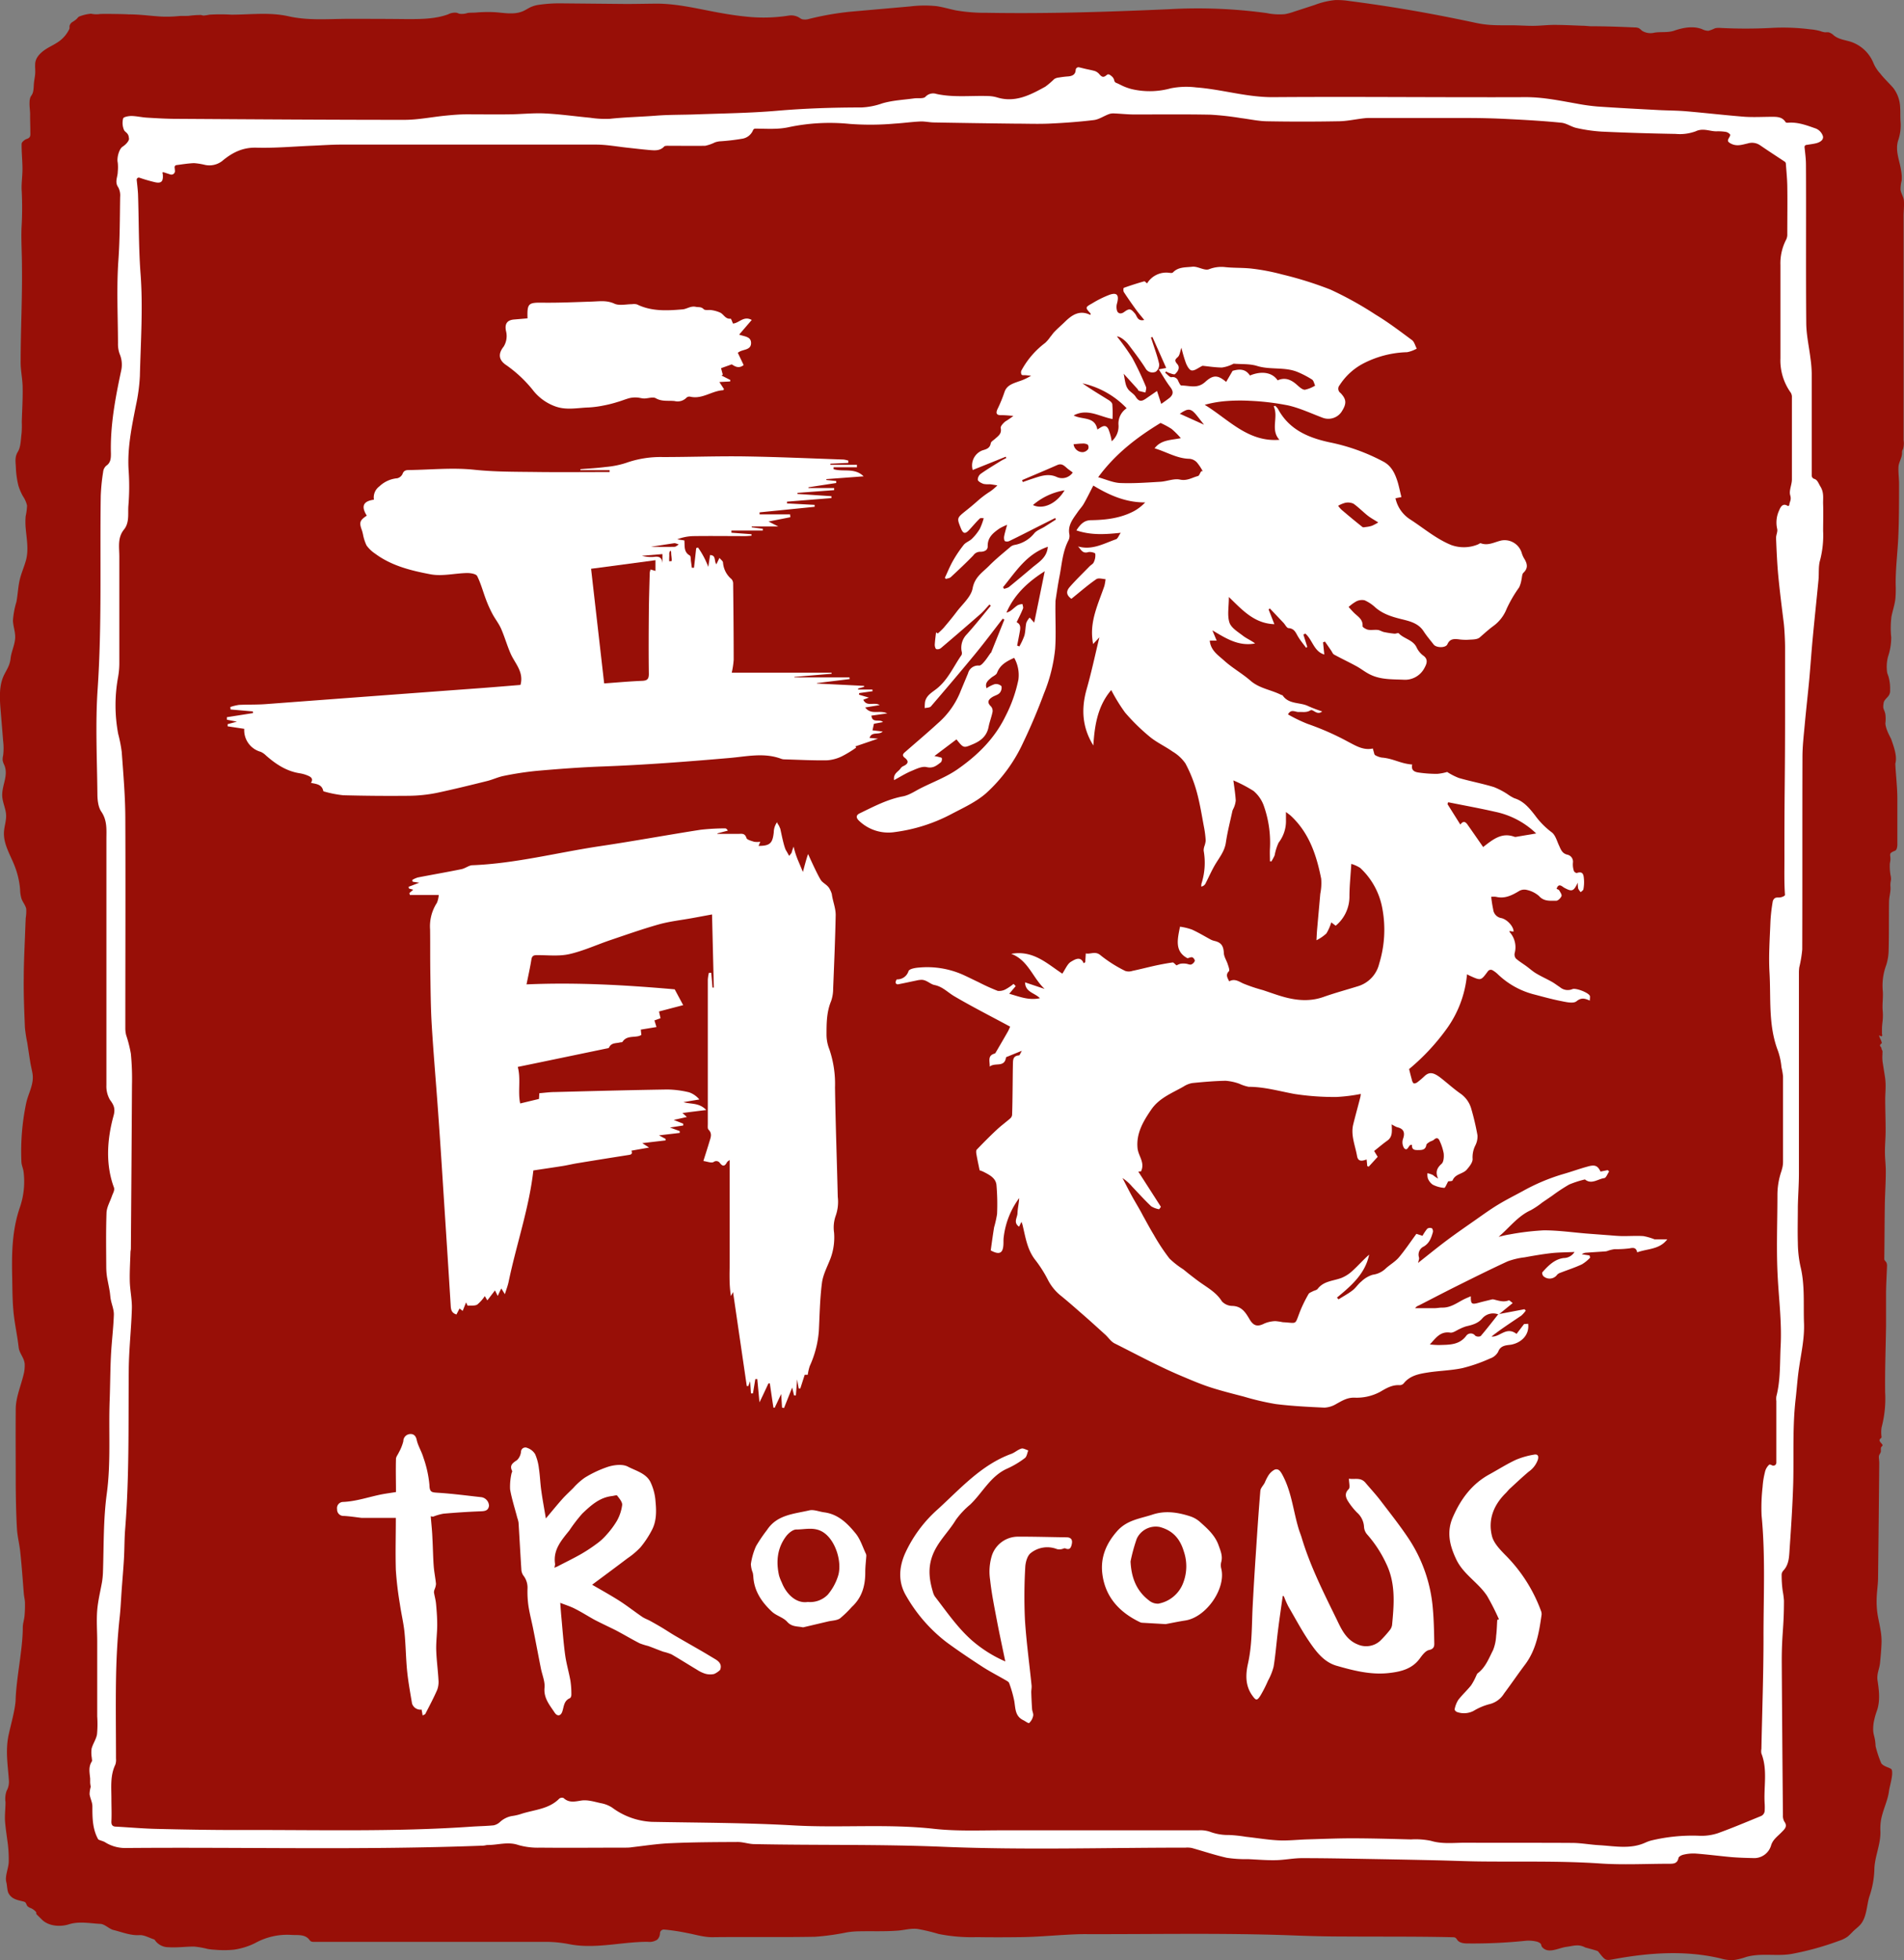 <svg xmlns="http://www.w3.org/2000/svg" viewBox="0 0 532.34 547.93"><rect x="0" y="0" width="532.34" height="547.93" fill="#808080" stroke="none"/><defs><style>.cls-1{fill:#fff;}.cls-2{fill:#980f07;}</style></defs><title>trogons_logo</title><g id="White_Center_Background" data-name="White Center Background"><rect class="cls-1" x="17.38" y="12.85" width="496.67" height="518"/></g><g id="Red_Logo" data-name="Red Logo"><path class="cls-2" d="M70.57,27.47c3.05,0,6.07.46,9.11.62a34.57,34.57,0,0,0,4.77-.15c.9-.08,1.81,0,2.69-.06a28.18,28.18,0,0,1,3.31-.24c.33,0,.58.15.9.16A15.48,15.48,0,0,0,93,27.55a54.31,54.31,0,0,1,6.12,0c5.33,0,10.68-.74,16,.46s10.76.75,16.12.71c5.65,0,11.29,0,16.94.07,3.89,0,7.89,0,11.54-1.34a4.11,4.11,0,0,1,2.31-.44c.3.07.57.21.87.29a5.19,5.19,0,0,0,2.28-.23c.72-.1,1.52-.06,2.25-.11a39,39,0,0,1,5.51-.09c2.56.2,5.24.73,7.61-.26.91-.37,1.72-1,2.62-1.33a8.54,8.54,0,0,1,1.85-.48,40.56,40.56,0,0,1,6.6-.41l18,.17c2.09,0,6.33-.08,8.42-.09,5.64,0,11.34,1.4,16.82,2.42,2.57.47,5.16.9,7.76,1.16A45.52,45.52,0,0,0,255,27.8a4.35,4.35,0,0,1,3.19.79,2.27,2.27,0,0,0,.57.26,4,4,0,0,0,1.94-.13,81.39,81.39,0,0,1,11.49-2l16.65-1.47a33,33,0,0,1,7.36-.09c1.87.26,3.67.83,5.52,1.2a48,48,0,0,0,8.56.67c17,.29,33.87-.25,50.86-1a142.31,142.31,0,0,1,27.45,1.08,17.24,17.24,0,0,0,5.11.29,16.68,16.68,0,0,0,2.49-.68L402,24.83a22,22,0,0,1,5.72-1.36,21.58,21.58,0,0,1,3.93.26Q423.4,25.24,435,27.42q6,1.13,11.91,2.4c3.79.82,6.43.68,10.18.7,2,0,4.08.17,6.12.15s3.83-.26,5.75-.26c2.68,0,5.35.15,8,.24.82,0,1.63.14,2.45.14,4,0,8,.15,12.08.33a2.67,2.67,0,0,1,1.16.22,5.43,5.43,0,0,1,.83.69,4.52,4.52,0,0,0,3.54.54c1.91-.29,3.69.07,5.52-.56,2.49-.86,5.27-1.36,7.74-.42a3.94,3.94,0,0,0,1.78.47,10,10,0,0,0,1.83-.7,4.62,4.62,0,0,1,1.39-.11,136.57,136.57,0,0,0,14.45,0,59.52,59.52,0,0,1,10.84.4,14.34,14.34,0,0,1,2.84.51,5.15,5.15,0,0,0,1.27.32,8.68,8.68,0,0,1,1,0,3.47,3.47,0,0,1,1.47.89c1.29,1,2.7,1.2,4.23,1.61a10.35,10.35,0,0,1,6.82,6.08A10.15,10.15,0,0,0,560.1,44c1,1.31,2.53,2.75,3.62,4a9.4,9.4,0,0,1,1.95,5.42c.11,1.39,0,2.82.13,4.2a13,13,0,0,1-.71,5.18c-.88,3,.56,5.75.91,8.73a9.45,9.45,0,0,1,.09,2.43,9.52,9.52,0,0,0-.3,2.58c.17,1.09.86,1.95.93,3.07.1,1.4-.09,2.79-.09,4.19v59.62c0,1,0,2,0,3.06a6,6,0,0,1-.15,2.5c-.06.13-.15.25-.2.39a2,2,0,0,0-.07.68c0,1.4-.89,2.5-1,3.86-.09,1.64.17,3.27.16,4.91,0,4.93,0,9.92-.22,14.85-.21,4.39-.77,8.77-.73,13.16a31.54,31.54,0,0,1-.08,4c-.2,1.7-.77,3.33-1.1,5a25.64,25.64,0,0,0-.06,5.81,16.92,16.92,0,0,1-.9,5.38,11.2,11.2,0,0,0-.23,4.5c.09.32.22.63.33.94a12.2,12.2,0,0,1,.48,3.91,2.39,2.39,0,0,1-.65,1.86c-.33.38-1,1-1.12,1.54-.38,2.08.11,1.67.45,3.33a10.35,10.35,0,0,1,0,2.58c.15,1.88,1.52,4,1.69,4.55.68,2,1.68,4.63,1.09,6.7.15,3.19.57,6.59.57,9.7l0,5.54c0,1.19,0,2.37,0,3.56s0,2.36,0,3.53a4,4,0,0,1-.17,1.42c-.24.6-.47.55-1,.8-1.56.75-.38,1-.92,3.27a14.74,14.74,0,0,0,.17,3.27c.4,1.66-.16,1.56,0,3.44.08,1.32-.38,2.66-.4,4-.07,4.44,0,8.89-.11,13.33a14.6,14.6,0,0,1-.66,4.37,16.55,16.55,0,0,0-1,7.08c.19,1.93-.19,3.92,0,5.83a15,15,0,0,1-.09,3.28c-.06.56-.11,1.12-.12,1.68,0,.3,0,.59,0,.89s0,.3,0,.46.06.28.07.42a.34.34,0,0,1,0,.1.24.24,0,0,1-.23.22.19.19,0,0,1-.1,0,1.47,1.47,0,0,1-.41-.22s-.09,0-.12,0,0,.07,0,.11a1,1,0,0,0,.1.29l.08.23c.06.13.12.26.19.39a5.05,5.05,0,0,1,.37,1c.07.23-.36.32-.47.64s.13.37.35.78c.06.11,0,.26.06.38s.14.23.19.36a1.38,1.38,0,0,1,.05.7l0,.41a10.69,10.69,0,0,0,.07,2.26c.22,1.42.46,2.83.67,4.25a17,17,0,0,1,.14,2.76c0,1.06-.1,2.11-.1,3.17,0,3,.12,5.94.11,8.92,0,2-.2,4-.19,5.94,0,1.82.25,3.64.24,5.45,0,3.07-.22,6.13-.27,9.19-.08,5.06-.08,10.11-.15,15.17,0,.52.3.59.59,1.06a2.61,2.61,0,0,1,.18.78c-.09,2.51-.24,5-.28,7.54,0,3.15,0,6.29,0,9.44-.09,6.18-.33,12.36-.25,18.53a31.57,31.57,0,0,1-1,9.83,9.21,9.21,0,0,0,0,2.69c0,.21-.36.43-.47.58-.24.31,0,.64.19.91a4.16,4.16,0,0,1,.5.61.35.35,0,0,1,.06.16c0,.14-.12.24-.21.34a.9.9,0,0,0-.27.53c0,.31,0,.63,0,.94-.09.47-.5.8-.55,1.29s.11,1.27.1,1.9q-.14,16-.33,32c0,1.86-.32,3.7-.38,5.56a24.9,24.9,0,0,0,.14,4c.2,1.65.63,3.26.89,4.9a18.35,18.35,0,0,1,.33,3.46c-.05,2-.24,4-.44,6-.16,1.65-1,3.08-.67,4.95.4,2.65.74,5.45-.12,8.16a20.07,20.07,0,0,0-1,3.65c-.42,3.49.4,3,.56,6.46a30.57,30.57,0,0,0,1.59,4.79c.83,1.08,2.75,1.2,2.94,1.83.43,1.44-.58,4.38-.78,5.89-.34,2.55-1.37,4.49-2.08,7.36a14.1,14.1,0,0,0-.33,3.89c.12,3.78-1.66,7.16-1.69,10.85a25.42,25.42,0,0,1-1.39,7.41c-.77,2.43-.7,5.79-2.53,7.87-.63.71-1.41,1.26-2.08,1.92a18.44,18.44,0,0,1-1.42,1.38,8.56,8.56,0,0,1-2.36,1.18,81.05,81.05,0,0,1-13.14,3.66c-4.23.8-8.6-.32-12.9.88a17.47,17.47,0,0,1-3.81.91,12.47,12.47,0,0,1-3.47-.52c-9.78-2.3-19.89-1.58-29.68.22-2.51.46-2.36.45-4.49-2.19-.15-.18-3.36-1-3.59-1.08-1.87-1-3.26-.42-5.16-.17-2.41.32-5.14,2.07-6.87.07-.32-.39-.13-.73-.55-1.08a2.88,2.88,0,0,0-1.1-.48,9.74,9.74,0,0,0-3.23-.17,142.16,142.16,0,0,1-15.85.72c-1.1,0-2.35-.1-3-1a2.11,2.11,0,0,0-.51-.6,1.53,1.53,0,0,0-.71-.14c-10.3-.24-20.6-.13-30.9-.21-4.42,0-8.84-.11-13.26-.28-19.59-.76-39.23-.32-58.85-.38-1.88,0-3.75.11-5.63.21-4,.23-8,.58-12,.63s-8.29.07-12.44,0a47,47,0,0,1-10.73-.89,51.79,51.79,0,0,0-5.88-1.4c-1.92-.22-3.6.33-5.48.47-3.69.29-7.4.11-11.1.2a23.19,23.19,0,0,0-3.12.28,68.76,68.76,0,0,1-8.95,1.24c-9.6.18-19.2,0-28.8.12-2.33,0-4.56-.72-6.82-1.14a58,58,0,0,0-6.58-1,1.08,1.08,0,0,0-1.14,1,2.58,2.58,0,0,1-.76,1.82,4,4,0,0,1-2.72.61c-6.35,0-12.68,1.57-19,1.06a27.9,27.9,0,0,1-3.42-.5,35.5,35.5,0,0,0-5.91-.55l-11.84,0H122.14a1.51,1.51,0,0,1-.87-.18,1.9,1.9,0,0,1-.38-.42c-1.24-1.58-3.21-1.23-5-1.34a18.54,18.54,0,0,0-10.16,2.29,19.56,19.56,0,0,1-6,1.85,28.72,28.72,0,0,1-5.33,0,14,14,0,0,1-2-.23,24.41,24.41,0,0,0-3.74-.65c-2.39,0-4.8.35-7.17.18a4.56,4.56,0,0,1-3.83-2.06.23.23,0,0,0-.12-.1c-1.53-.5-2.85-1.3-4.12-1.22-2.58.15-4.85-.84-7.22-1.41-1.31-.31-2.46-1.67-3.72-1.73-2.92-.13-5.89-.8-8.8.12-2.43.77-5.68.55-7.56-1.32l-1.36-1.35a.58.58,0,0,1-.22-.41,1.42,1.42,0,0,0,0-.22.37.37,0,0,0-.12-.22,4.28,4.28,0,0,0-1.37-1,2.38,2.38,0,0,1-1-.6c-.26-.33-.29-.81-.62-1.06A1.4,1.4,0,0,0,41,555c-1.69-.44-3.24-.63-4.17-2.26-.44-.75-.42-2.3-.65-3.14-.45-1.67.59-3.84.67-5.61a35.59,35.59,0,0,0-.39-6.1c-.23-1.73-.49-3.46-.63-5.19s.12-3.64.12-5.48a6.67,6.67,0,0,1,.31-3.17,5.08,5.08,0,0,0,.64-2.82c-.29-4.42-1-8.25-.12-12.63.53-2.56,1.92-7.4,2-10,.18-6.11,2-14.08,2-20.2,0-1.09.39-2.17.49-3.27a32.94,32.94,0,0,0,.12-3.58c0-.84-.23-1.67-.31-2.51-.32-3.9-.58-7.81-1-11.71-.22-2.19-.8-4.35-.93-6.54-.23-4-.31-8.11-.34-12.17,0-7.08-.06-14.16,0-21.24,0-3.24,1.4-6.42,2.15-9.53a10,10,0,0,0,.35-3.17c-.16-1.75-1.5-2.9-1.69-4.65-.37-3.33-1.14-6.63-1.45-10s-.29-6.6-.36-9.91c-.14-6.49,0-12.91,2.16-19.18A22.12,22.12,0,0,0,41,351c-.11-.93-.57-1.84-.6-2.76a65.85,65.85,0,0,1,1.37-16.62c.61-2.65,2.17-5.12,1.74-8-.16-1-.44-2.05-.61-3.09-.31-1.87-.58-3.75-.87-5.62a37.74,37.74,0,0,1-.66-4.31c-.18-4.54-.38-9.08-.32-13.62,0-3.79.18-7.59.33-11.38.07-1.84.14-3.68.22-5.53a11.62,11.62,0,0,0,.14-2.56c-.19-1-1-1.9-1.33-2.87a9.59,9.59,0,0,1-.38-2.51,23.1,23.1,0,0,0-1.56-6.7c-1.21-3.08-3.13-6.07-2.95-9.37.08-1.6.66-3.15.6-4.75-.08-1.82-1-3.52-1.09-5.34-.14-2.94,1.8-5.72.6-8.62a5.51,5.51,0,0,1-.48-1.34,4.73,4.73,0,0,1,.14-1.4,16.48,16.48,0,0,0,0-4l-.7-8.57c-.28-3.37-.51-7,1-10,.84-1.65,1.59-2.71,1.78-4.54s1.17-3.74,1.28-5.7c.09-1.66-.55-3.22-.62-4.85A23.27,23.27,0,0,1,39,191.7c.4-2.07.45-4.19.94-6.24.43-1.81,1.21-3.53,1.71-5.32.84-3,.18-6.16-.07-9.19a19.86,19.86,0,0,1,0-3.18,17,17,0,0,0,.39-3,7.73,7.73,0,0,0-1.16-2.63,14.7,14.7,0,0,1-1.27-3,24.87,24.87,0,0,1-.69-5c-.08-1.56-.35-2.94.53-4.37s.82-3.4,1.06-5.15a26.38,26.38,0,0,0,.06-3.21c.09-3.17.29-6.34.24-9.5,0-2.39-.56-4.76-.56-7.14,0-8.94.48-17.89.37-26.82,0-3.53-.24-7.1-.13-10.62A96,96,0,0,0,40.49,77c-.16-2.11.21-4.25.2-6.37,0-2.34-.28-4.67-.23-7,0-.47.93-1.18,1.35-1.31,1.2-.39,1.11-.93,1.08-2.11,0-1.64-.08-3.11-.06-4.75,0-1.16-.22-2.31-.15-3.47a3.82,3.82,0,0,1,.24-1.38c.14-.31.36-.55.51-.85a3.71,3.71,0,0,0,.31-1.08c.09-.59.09-1.19.14-1.78.07-.93.28-1.83.36-2.75s-.05-1.8,0-2.71c0-1.78,1.4-3.17,2.8-4.12,1-.69,2.16-1.19,3.19-1.86a9.15,9.15,0,0,0,3.56-3.89c.13-.3,0-.65.1-1a1.83,1.83,0,0,1,.82-1,7.86,7.86,0,0,0,1.1-.79c.3-.3.51-.68.95-.79a12,12,0,0,1,3.11-.71,6.9,6.9,0,0,0,2.43.1c.26-.1,8,0,8.3.12m-.1,34.69c-.09,1.09-1.64,2.16-1.81,2.26-1,.63-1.67,3.18-1.36,4.46a12.36,12.36,0,0,1,0,2.58c0,1.43-.93,2.83.15,4.33A4.83,4.83,0,0,1,68,78.52c-.09,5.85-.07,11.7-.48,17.57-.55,7.74-.15,15.55-.12,23.32a8.11,8.11,0,0,0,.47,3,7.61,7.61,0,0,1,.41,4.68c-1.62,7.61-3.07,15.24-2.86,23.09,0,1.25,0,2.6-1.32,3.47a2.72,2.72,0,0,0-.86,1.78,54.89,54.89,0,0,0-.66,6.64c-.27,18,.35,36-.87,54-.66,9.67-.17,19.41-.07,29.12,0,1.75.18,3.8,1.1,5.15,1.69,2.48,1.42,5.07,1.42,7.7q0,34.36,0,68.72a7.55,7.55,0,0,0,1,4.14c1,1.34,1.58,2.4,1,4.44-1.81,6.57-2.28,13.58.09,20,.31.81-.26,1.63-.54,2.44-.53,1.57-1.47,3.13-1.52,4.72-.18,5.1-.1,10.22-.07,15.34a20.09,20.09,0,0,0,.21,2.57c.23,1.31.52,2.62.74,3.94.14.78.16,1.57.31,2.35.28,1.44.91,2.88.86,4.3-.13,3.8-.62,7.59-.81,11.4-.21,4.16-.2,8.33-.36,12.49-.32,8.68.37,17.35-.8,26.06-1,7.32-.82,14.79-1.08,22.2a23.07,23.07,0,0,1-.25,2.49c-.47,2.64-1.13,5.26-1.35,7.92-.23,2.9,0,5.85,0,8.77v20.93a30.48,30.48,0,0,1-.06,5c-.23,1.37-1.14,2.6-1.51,4a8.65,8.65,0,0,0,.06,2.58c0,.34.15.76,0,1-1,1.53-.61,3.15-.46,4.77,0,.33,0,.67,0,1,0,.54.13,1.08.16,1.31a7.65,7.65,0,0,0-.32,2.1c.17,1.14.79,2.25.78,3.37,0,3,0,6,1.41,8.81.1.19.2.44.37.51.57.26,1.21.38,1.74.69a10.55,10.55,0,0,0,5.5,1.63c33.38-.29,66.77.63,100.14-.66.48,0,1-.19,1.42-.18,2.82,0,5.59-1,8.5,0a19.64,19.64,0,0,0,6.1.74c7.83.08,15.66,0,23.5,0,.59,0,1.56,0,2.15-.12,3.65-.41,7.3-1,11-1.13,6.2-.28,12.4-.3,18.61-.33,1.5,0,3,.55,4.51.59,17.8.37,35.6,0,53.42.77,22.38.91,44.84.22,67.26.22a6.77,6.77,0,0,1,1.75.09c3.27.91,6.48,2,9.78,2.74a35.4,35.4,0,0,0,6,.38c2.55.12,5.11.34,7.66.29s5-.58,7.45-.57c7.33,0,14.65.17,22,.29q7.88.14,15.75.32c3.89.09,7.79.26,11.68.31,11.28.14,22.56-.19,33.83.57,6.41.44,12.87.08,19.31.08,1.2,0,2.3,0,2.62-1.62.08-.39.85-.8,1.36-.91a11.91,11.91,0,0,1,3.3-.33c3.37.25,6.73.69,10.1,1,2.18.18,4.38.24,6.57.28a4.92,4.92,0,0,0,4.54-3.48c.49-1.73,1.89-2.63,3-3.8.81-.83,1.7-1.59.72-2.93a3.32,3.32,0,0,1-.39-1.82q-.2-21.45-.33-42.91c0-7.94.61-9.07.62-17a23.75,23.75,0,0,0-.36-2.78,31.54,31.54,0,0,1-.29-4.34,2,2,0,0,1,.09-.7,2.65,2.65,0,0,1,.57-.81c1.46-1.73,1.43-3.87,1.58-6,.42-6.1.82-12.21,1-18.32.19-7.84-.23-15.7.68-23.52.34-3,.53-6,1-9,.6-4,1.49-8,1.33-12.14-.2-5.3.3-10.63-1-15.89a32.5,32.5,0,0,1-.72-6.62c-.1-3.35,0-6.72,0-10.08.06-3.06.3-6.11.3-9.16q0-28.14,0-56.27a11.46,11.46,0,0,1,.1-1.43,33.52,33.52,0,0,0,.83-5c.06-17.92,0-35.84.06-53.76,0-3.07.37-6.14.65-9.21.38-4.16.86-8.31,1.25-12.47.36-4,.62-7.92,1-11.88.5-5.32,1.07-10.63,1.58-15.94.18-1.85-.07-3.81.45-5.55a27.72,27.72,0,0,0,.85-8.19c0-2.47.08-4.94,0-7.4-.07-1.66.31-3.27-.76-5-.57-.91-.8-1.89-1.76-2.15a1,1,0,0,1-.67-1c0-9.63,0-19.1,0-28.57a35.42,35.42,0,0,0-.35-4.11c-.4-3.29-1.16-6.58-1.18-9.87-.13-14.75,0-29.5-.08-44.25,0-1.67-.24-3.33-.4-4.94a.57.57,0,0,1,.47-.59c1-.16,1.91-.27,2.75-.47,1.08-.26,2.18-.92,1.92-2a3.46,3.46,0,0,0-2-2.13c-2.51-.87-5-1.85-7.8-1.61-.21,0-.56,0-.65-.19-.86-1.37-2.2-1.47-3.61-1.47-2.58,0-5.16.15-7.72,0-5.48-.43-10.95-1.07-16.43-1.54-2.54-.22-5.11-.21-7.66-.34-5.73-.31-11.47-.6-17.2-1a56.77,56.77,0,0,1-5.79-.81c-4.73-.83-9.4-1.82-14.29-1.8-23.52.09-47-.17-70.57,0-7.35.05-14.29-2.18-21.49-2.72a22.37,22.37,0,0,0-7.13.25,22,22,0,0,1-10.95.21,15.13,15.13,0,0,1-2.52-.9L347,46.83c-.31-.15-.79-.25-.95-.59a3.68,3.68,0,0,1-.15-.47,2,2,0,0,0-.67-1c-.23-.21-.73-.61-1.07-.53a.63.63,0,0,0-.23.12c-.33.24-.74.63-1.19.55s-.82-.56-1.1-.87a2.94,2.94,0,0,0-1.11-.73c-.91-.26-1.85-.43-2.77-.64l-1.6-.39a.79.79,0,0,0-1,.73c-.06,1.3-.95,1.73-2.23,1.81-.84.06-1.68.17-2.5.31a2.8,2.8,0,0,0-1.29.44,22.08,22.08,0,0,1-2.47,2.11c-4.19,2.31-8.43,4.56-13.49,3a9.47,9.47,0,0,0-2.18-.37c-4.92-.2-9.87.47-14.76-.6a2.94,2.94,0,0,0-3.08.79c-.58.62-2.12.3-3.22.46-3,.41-6,.54-8.87,1.39a20,20,0,0,1-5.8,1.14c-7.9,0-15.77.25-23.64.93-7.48.64-15,.73-22.51,1-3.78.15-7.59.07-11.36.37-4.27.33-8.56.41-12.82.87a28.16,28.16,0,0,1-5.56-.3c-4.21-.39-8.41-1-12.63-1.2-3.24-.16-6.5.21-9.75.25-4,.06-8.05,0-12.07,0-2,0-3.93.17-5.89.36-3.84.37-7.67,1.17-11.51,1.18-21.22,0-42.44-.15-63.66-.28-2.77,0-5.55-.16-8.31-.33-1.47-.08-2.93-.44-4.4-.47-.81,0-2.2.26-2.32.69a5.09,5.09,0,0,0,.23,3.2c.3.71,1.33.8,1.38,2.37" transform="translate(-34.41 -23.45)"/><path class="cls-2" d="M72.63,73.74a.59.59,0,0,1,.75-.62,44.65,44.65,0,0,0,4.43,1.28c1.76.37,2.29-.28,2.11-2.25,0-.18-.3-.62.25-.54l1.91.62a1,1,0,0,0,1.25-1l-.1-1a.59.59,0,0,1,.51-.63c1.62-.21,3.25-.48,4.89-.55a18.43,18.43,0,0,1,3.08.49,5.85,5.85,0,0,0,4.79-1.06c2.78-2.34,5.71-3.86,9.6-3.75,5.21.15,10.43-.34,15.65-.55,2.61-.11,5.22-.3,7.82-.31q35.73,0,71.46,0c3,0,6,.58,9,.89,2.12.23,4.24.49,6.37.66,1.33.11,2.65.12,3.69-1,.24-.26.9-.22,1.36-.22,3.38,0,6.76.06,10.14,0a11.22,11.22,0,0,0,2.69-.94,6.45,6.45,0,0,1,1.3-.3,59.43,59.43,0,0,0,6.28-.72,3.93,3.93,0,0,0,3.1-2.41.67.67,0,0,1,.63-.42c3.07,0,6.12.26,9.11-.36A55.52,55.52,0,0,1,272,58.09,77.6,77.6,0,0,0,284.61,58c2.36-.14,4.72-.48,7.09-.59,1.26-.06,2.53.25,3.8.27q11.24.2,22.47.33c3.22,0,6.44.13,9.65,0,4.22-.19,8.43-.49,12.62-1,1.42-.17,2.75-1.11,4.14-1.63a3.61,3.61,0,0,1,1.38-.23c1.9.07,3.8.29,5.7.3,7.13,0,14.27-.08,21.4.06a81.54,81.54,0,0,1,8.5.95c2.39.29,4.78.84,7.18.89q10,.18,19.95,0c2.51,0,5-.6,7.51-.86a8.92,8.92,0,0,1,1.16-.06c9.11,0,18.23,0,27.35,0q6.09,0,12.17.33c4.77.24,9.54.52,14.29,1,1.46.15,2.81,1.18,4.28,1.48a44.21,44.21,0,0,0,7,1c6.87.32,13.75.52,20.63.64a12.88,12.88,0,0,0,5.61-.72c2.1-1,3.88,0,5.79,0a13.55,13.55,0,0,1,2.55.14,2,2,0,0,1,1.33.79c0,.38-.18.6-.37.94-.36.67-.46,1,.49,1.52,1.69.93,3.22.34,4.77,0a4,4,0,0,1,3.44.49c2.36,1.62,4.75,3.17,6.9,4.59a.74.74,0,0,1,.33.57c.15,2.14.37,4.21.4,6.3.07,4.45,0,8.9,0,13.35a3.25,3.25,0,0,1-.29,1.53,14.34,14.34,0,0,0-1.63,7.15q0,13,0,26.07a15.45,15.45,0,0,0,2.92,9.66,2.4,2.4,0,0,1,.29,1.35c0,7.61,0,15.23,0,22.85,0,1.49-.86,3.13-.47,4.44s-.17,1.75-.26,2.68a.33.33,0,0,1-.51.25c-1.13-.69-1.82,0-2.31,1.26a8,8,0,0,0-.57,5.2c.2.79-.35,1.75-.31,2.63.15,3.49.29,7,.62,10.48.43,4.46,1,8.9,1.55,13.35.2,1.8.34,4.76.35,6.57q0,9.3,0,18.59,0,10.08-.1,20.17t-.08,20.3c0,3.33-.09,6.66.14,10a.52.52,0,0,1,0,.28.59.59,0,0,1-.15.2,3,3,0,0,1-1.86.47,1.79,1.79,0,0,0-.73.14,1.53,1.53,0,0,0-.7,1.16,47.05,47.05,0,0,0-.61,5.42c-.18,4.76-.54,9.54-.26,14.29.42,7.28-.38,14.69,2.34,21.8a18.75,18.75,0,0,1,1,4.63,20.79,20.79,0,0,1,.44,2.51c0,8,0,16,0,24a7.39,7.39,0,0,1-.35,2.16c0,.09-.14.52-.16.55a20.67,20.67,0,0,0-1.06,6.44c0,7.72-.34,15.46.09,23.16.35,6.38,1.15,12.75.81,19.14-.24,4.69,0,9.46-1.2,14.07a5,5,0,0,0,0,1.29v17.23a.83.83,0,0,1-1.2.74c-.35-.18-.66-.29-.8-.18a3.92,3.92,0,0,0-1.21,2.18,22.09,22.09,0,0,0-.63,4,50.89,50.89,0,0,0-.29,8c1.11,11.38.52,22.78.54,34.17,0,10.36-.38,20.73-.59,31.1a3.42,3.42,0,0,0,0,1.28c1.81,4.6.59,9.4.92,14.1a16.32,16.32,0,0,1,0,1.84,1.7,1.7,0,0,1-1.06,1.56c-4,1.63-8,3.33-12.06,4.79a14.56,14.56,0,0,1-5.3.7,49.19,49.19,0,0,0-13.42,1.36,11.83,11.83,0,0,0-1.54.57c-4.19,1.91-8.59.95-12.93.71-2.48-.14-4.95-.61-7.43-.63-10-.07-20,0-29.94-.06-3.22,0-6.45.44-9.68-.54a21.27,21.27,0,0,0-5.55-.38c-5.45-.14-10.9-.3-16.36-.31-4.21,0-8.43.18-12.65.3-2.66.08-5.33.4-8,.27-3.06-.15-6.09-.67-9.13-1a40,40,0,0,0-4.72-.5,14.39,14.39,0,0,1-5.43-.94,8.56,8.56,0,0,0-3.13-.37c-18.24,0-36.48,0-54.72,0-6.41,0-12.89.29-19.24-.42-13-1.44-26.08-.21-39.08-.94-13.25-.76-26.48-.75-39.73-1a20.19,20.19,0,0,1-11.16-4,8.6,8.6,0,0,0-3.13-1.22c-1.8-.39-3.69-1-5.44-.74s-3.45.75-5-.71a1.27,1.27,0,0,0-1.19.17c-2.86,2.93-6.88,3.08-10.48,4.22a14.61,14.61,0,0,1-2.82.66,6.69,6.69,0,0,0-3.35,1.72,3.74,3.74,0,0,1-1.7.87c-2.06.21-4.14.23-6.21.37-21.81,1.52-43.65.85-65.48.94-7.6,0-15.2-.14-22.79-.32-3.67-.09-7.33-.42-11-.62-1,0-1.45-.38-1.39-1.5.1-2.09,0-4.18,0-6.27,0-3.23-.38-6.49,1.1-9.57a4.28,4.28,0,0,0,.18-1.73c0-7.25-.11-14.5,0-21.75.08-5.83.38-11.65,1-17.44.29-2.59.4-5.2.58-7.8.21-2.91.47-5.81.64-8.72s.12-5.65.35-8.47c1.18-14.83.87-29.7,1-44.56.05-5.68.71-11.35.87-17,.07-2.52-.51-5.05-.58-7.59-.07-2.73.11-5.46.19-8.2,0-.31.11-.63.11-.94q.18-22.9.31-45.81A72.83,72.83,0,0,0,71,318a36.25,36.25,0,0,0-1.33-5.24,8.09,8.09,0,0,1-.22-1.77c0-19.5.08-39,0-58.5,0-6.27-.55-12.54-1-18.8a39.27,39.27,0,0,0-1-5.11,43.47,43.47,0,0,1,0-16,22.68,22.68,0,0,0,.32-3.58c0-10,0-20,0-30,0-2.57-.56-5.24,1.31-7.53,1.55-1.92,1.07-4.38,1.22-6.56a65.19,65.19,0,0,0,.1-9.58c-.48-6.32.8-12.38,2-18.48a50.78,50.78,0,0,0,1.12-8.3c.23-9.69.92-19.43.15-29.05C73.16,92.22,73.25,85,73,77.67,72.92,76.37,72.77,75.07,72.63,73.74Zm380.8,317.05.05.06,3.87-3.15c-.5-.35-.92-.83-1.12-.75-1.48.59-2.85.06-4.24-.27a1,1,0,0,0-.43,0c-1.24.31-2.49.59-3.71.93-2,.55-2.24.37-2.21-1.81-.62.27-1.16.48-1.69.73-2.06,1-3.88,2.51-6.35,2.44-.68,0-1.37.15-2.05.16-1.83,0-3.65,0-5.48,0a1.86,1.86,0,0,1,.95-.72c3.5-1.79,7-3.62,10.48-5.36,4.78-2.38,9.56-4.76,14.41-7a20.13,20.13,0,0,1,4.74-1.13c2.48-.45,5-.89,7.46-1.17,2.05-.23,4.12-.22,6.52-.33a3.59,3.59,0,0,1-3,1.69c-2.52.29-4.37,2.14-6,4-.14.16.06.85.31,1.08a2.59,2.59,0,0,0,3.85-.43,2.13,2.13,0,0,1,.91-.54c2-.78,4.07-1.44,6-2.35A10.42,10.42,0,0,0,479,375l-.18-.62-2.15-.32a2.26,2.26,0,0,1,1.26-.44c1.84-.14,3.68-.24,5.52-.38a5,5,0,0,0,.75-.24,10.34,10.34,0,0,1,1.61-.36,30.77,30.77,0,0,0,4.2-.23c1.11-.23,1.84-.24,2.15,1.11,2.9-1.06,6.24-.75,8.4-3.64H497a16.66,16.66,0,0,0-3.12-.9c-1.84-.12-3.69,0-5.54,0-1.54,0-3.08-.17-4.62-.28l-5.7-.43c-4-.33-8-.91-12-.9a71.58,71.58,0,0,0-9.61,1.16c-1,.14-2,.43-3,.65,3-2.54,5.36-5.79,9-7.44a22.53,22.53,0,0,0,3.17-2.13l2.84-1.94a48.63,48.63,0,0,1,4.72-3.11,28.21,28.21,0,0,1,4.4-1.42c1.83,1.51,3.63-.13,5.41-.37.52-.07.91-1.21,1.36-1.86l-.4-.37-2,.4c-.81-1.62-1.52-2-3.61-1.4-2.35.64-4.64,1.48-7,2.15a55.22,55.22,0,0,0-11.12,4.7c-2.34,1.27-4.72,2.46-7,3.85s-4.39,2.93-6.56,4.45c-2.62,1.83-5.24,3.64-7.8,5.56s-5.21,4.08-7.92,6.22c.11-.63.37-1.13.25-1.51a2.53,2.53,0,0,1,1.33-3.07c1.6-.95,2.1-2.44,2.55-4,.1-.33-.07-1-.3-1.1a1.38,1.38,0,0,0-1.26.11,12.73,12.73,0,0,0-1.34,2l-1.71-.55c-1.7,2.32-3.19,4.56-4.91,6.6-1,1.17-2.45,2-3.57,3a6.42,6.42,0,0,1-3.72,1.83,7.76,7.76,0,0,0-3.18,1.88c-.91.72-1.55,1.78-2.47,2.49-1.22.94-2.6,1.68-3.91,2.51l-.45-.49c4-3.3,7.88-6.63,9-12-1.62,1.4-3,3-4.57,4.43a10.05,10.05,0,0,1-3.12,2.05c-2.29.89-5,.84-6.69,3.07-.28.38-.95.46-1.41.71s-1,.41-1.17.78A37.41,37.41,0,0,0,397.9,390c-1.57,4-.67,3.26-4.84,3.05a16.78,16.78,0,0,0-2.06-.3,8.41,8.41,0,0,0-3.05.65c-1.95,1-3.06.72-4.17-1.16s-2.16-3.62-4.74-3.74a4.06,4.06,0,0,1-3-1.28c-1.47-2.37-3.75-3.66-5.9-5.17-1.09-.76-2.14-1.59-3.19-2.4-.59-.45-1.15-.94-1.73-1.39a23.82,23.82,0,0,1-3.83-3,55.37,55.37,0,0,1-4.41-6.67c-1.06-1.74-2-3.52-3-5.31-1-1.94-2.2-3.83-3.25-5.77-.85-1.57-1.65-3.17-2.48-4.75a12.47,12.47,0,0,1,2.67,2.36c1.77,1.86,3.49,3.77,5.35,5.53a6.42,6.42,0,0,0,2.23.83l.49-.68c-2.08-3.25-4.16-6.49-6.32-9.84l.76-.08c1.08-2.28-.47-4-.87-5.87a2.7,2.7,0,0,1-.09-.48c-.46-4.23,1.58-7.64,3.81-10.9s5.76-4.59,9-6.43a6.72,6.72,0,0,1,2.47-1c3.1-.31,6.22-.58,9.33-.64a14.53,14.53,0,0,1,3.83.83,11.46,11.46,0,0,0,2.62.86c4.38,0,8.55,1.22,12.8,2a73.15,73.15,0,0,0,11.75.84,47.31,47.31,0,0,0,6.8-.85c-.05.33-.07.63-.14.92-.65,2.56-1.37,5.11-2,7.68-.7,3,.59,5.87,1.09,8.77.3,1.7,1.53,1.36,2.67.95.07.66.13,1.25.18,1.84l.4.18,2.52-2.76-1-1.63c1.28-1,2.43-2,3.67-2.88,1.61-1.12,1.27-2.81,1.25-4.56a13.52,13.52,0,0,0,1.21.67c.34.15.71.21,1.05.36,1.25.53,1.4,1.62.91,3a3.06,3.06,0,0,0,.3,2.62c.9.95,1.16-.55,1.75-.89.08,0,.2,0,.46-.06-.15,1.6,1,1.49,2,1.48s1.8-.19,2-1.42c.05-.33.56-.63.92-.86s.89-.32,1.2-.61c.74-.69,1.27-.49,1.6.33a14.23,14.23,0,0,1,1.13,3.47c.11,1,0,2.39-.56,2.91-1.39,1.23-1.79,2.38-1,4.16a9.91,9.91,0,0,1-1.45-1,6.88,6.88,0,0,0-1.53-.51,4.07,4.07,0,0,0,.12,1.46,3.87,3.87,0,0,0,1.34,1.73,8.32,8.32,0,0,0,3.23.91c.3,0,.69-1.1,1.12-1.83.27-.05,1.12,0,1.23-.27.74-1.85,2.87-1.75,3.95-3,.76-.87,1.72-2.08,1.63-3.05a7.37,7.37,0,0,1,.8-3.77,5.52,5.52,0,0,0,.57-2.76,71.59,71.59,0,0,0-1.73-7.4,7.73,7.73,0,0,0-3.09-4.32c-1.91-1.34-3.64-2.93-5.48-4.36-2.08-1.61-3.24-1.68-4.55-.44a21.18,21.18,0,0,1-2.05,1.74c-.25.19-.81.35-1,.21a2.19,2.19,0,0,1-.47-1.07c-.25-.88-.47-1.77-.75-2.89a60.94,60.94,0,0,0,10.67-11.48,30.61,30.61,0,0,0,5.52-15l.87.43c3.07,1.37,3,1.36,5-1.32a1,1,0,0,1,1.18-.3,7.61,7.61,0,0,1,1.66,1.25,22.79,22.79,0,0,0,9.71,5.47c2.6.67,5.2,1.42,7.84,1.93,1.44.29,3.47.78,4.35.07,1.36-1.1,2.32-.81,3.72-.19,0-.58.13-1.05,0-1.36-.47-.93-4-2.26-4.88-1.84a3.36,3.36,0,0,1-3.47-.56c-.78-.5-1.51-1.08-2.32-1.53-1.45-.81-3-1.5-4.4-2.35-.9-.54-1.7-1.27-2.55-1.9-1-.74-2.11-1.4-3.05-2.23a1.82,1.82,0,0,1-.33-1.5,6.34,6.34,0,0,0-1.41-5.89c-.05-.06,0-.17-.07-.29l1.16.17c.1-1.35-1.82-3.49-3.47-3.79a2.74,2.74,0,0,1-2.22-2.42,33.68,33.68,0,0,1-.55-3.52,5.48,5.48,0,0,1,1.34,0c2.51.62,4.54-.46,6.58-1.69a2.89,2.89,0,0,1,2.06-.23,7.71,7.71,0,0,1,3.38,1.69c1.41,1.6,3.14,1.3,4.81,1.33.51,0,1.25-.74,1.48-1.3.16-.39-.34-1.09-.64-1.6-.13-.21-.48-.3-.73-.44.57-1.76,1.57-.61,2.13-.3,2.15,1.16,2.62,1.08,3.79-1.43a8.37,8.37,0,0,0,.12,1.67,3.73,3.73,0,0,0,.71,1c.26-.27.69-.5.74-.8a10.44,10.44,0,0,0,.17-2.67c-.1-1.15-.13-2.54-2-1.89-.2.07-.74-.3-.82-.56a5.71,5.71,0,0,1-.27-2.35,2,2,0,0,0-1.52-2.2c-1.55-.34-1.87-1.51-2.41-2.66s-1-2.92-2.07-3.65a22.16,22.16,0,0,1-4.64-4.74c-1.57-2-3.15-3.93-5.72-4.73a11.13,11.13,0,0,1-1.9-1.12,20.6,20.6,0,0,0-3.82-2c-3.24-1-6.57-1.61-9.82-2.55a17.89,17.89,0,0,1-3.27-1.68,14.24,14.24,0,0,1-2.77.53,35.88,35.88,0,0,1-5-.34c-1.19-.15-2.39-.5-2-2.27-3.38-.26-5.27-1.7-8.58-1.95a5.73,5.73,0,0,1-1.68-.61.61.61,0,0,1-.33-.39l-.42-1.53c-2.64.58-4.75-.76-6.89-1.87a75.78,75.78,0,0,0-11.32-5,42.26,42.26,0,0,1-5.51-2.66c.87-1.64,2.08-.6,3.06-.67s2.08.23,3.21-.46c.74-.47,1.79,1.52,3.29.3a40,40,0,0,1-3.87-1.47c-2.33-1.17-5.43-.43-7.18-3-.07-.11-.3-.1-.44-.17-2.81-1.43-6.09-1.77-8.61-4-2.3-2-5-3.49-7.26-5.53-1.66-1.51-3.82-2.83-4.07-5.62h1.93l-1.2-2.88c3.69,2.18,7.27,4.55,11.94,3.67-1.08-.85-2.36-1.35-3.41-2.17-1.41-1.08-3.28-2.2-3.76-3.68-.65-2-.16-4.35-.16-7.14,3.77,3.65,7.09,7.41,12.72,7.6l-1.62-4.14.38-.23q1.91,2,3.8,4c.47.5.9,1.44,1.39,1.47,1.7.1,2.06,1.38,2.74,2.49s1.45,2,2.18,3l.33-.24c-.36-1.15-.72-2.31-1.09-3.46l.56-.25c2,1.74,2.38,5,5.29,5.84l-.35-3.41.54-.2,1.72,2.49c.27.39.45.93.81,1.13,2.07,1.13,4.2,2.13,6.27,3.26,1.36.74,2.57,1.76,4,2.41,2.87,1.36,6,1.23,9.1,1.36a6.13,6.13,0,0,0,5.94-3.33c.58-1.07,1.16-2.4-.46-3.48a6.18,6.18,0,0,1-1.84-2.38c-1.08-2-3.48-2.26-4.92-3.78-.17-.18-.8.14-1.2.1a28,28,0,0,1-2.89-.44c-.61-.13-1.17-.53-1.77-.6-.9-.1-1.85.11-2.72-.06-.58-.12-1.56-.7-1.53-1,.14-1.93-1.33-2.68-2.4-3.74-.6-.6-1.15-1.24-1.5-1.62a11.74,11.74,0,0,1,2.14-1.56,3.54,3.54,0,0,1,2.33-.31,10.82,10.82,0,0,1,3,2c2.16,1.88,4.76,2.65,7.45,3.31,2.32.57,4.62,1.14,6.06,3.37.84,1.3,1.86,2.48,2.81,3.7.73.93,3.35,1,3.83-.09.66-1.49,1.73-1.52,3-1.4a14.76,14.76,0,0,0,2.73.15c1.15-.1,2.6,0,3.35-.69,1.31-1.14,2.56-2.29,4-3.33a10.87,10.87,0,0,0,3.48-4.63,36.29,36.29,0,0,1,3.5-6,7.94,7.94,0,0,0,.65-2.17c.17-.65.13-1.53.55-1.92,1.32-1.24,1.12-2.47.24-3.91a6.65,6.65,0,0,1-.73-1.66,5,5,0,0,0-5.55-3.47c-1.95.39-3.76,1.59-5.88.8-.22-.08-.57.25-.88.36a10.35,10.35,0,0,1-7.37.14c-4.28-1.74-7.77-4.77-11.61-7.24a9.37,9.37,0,0,1-4-5.84l1.66-.33c-.36-1.42-.63-2.77-1-4.07-.72-2.33-1.67-4.56-4-5.82a55,55,0,0,0-15.05-5.41c-6-1.29-11.35-3.55-14.45-9.33a4.72,4.72,0,0,0-.79-.89l-.42.15c1.43,3-1,6.55,1.61,9.36-8.81.71-14.26-5.74-20.89-9.78a31.49,31.49,0,0,1,5.45-1,50,50,0,0,1,7.13-.12,70.11,70.11,0,0,1,10.76,1.29c3.31.76,6.45,2.25,9.65,3.45a4.47,4.47,0,0,0,5.19-1.56c1.54-2.34,1.51-3.55-.2-5.35a1.47,1.47,0,0,1-.27-2.19,17.54,17.54,0,0,1,6.49-6,28.21,28.21,0,0,1,12.39-3.23,8.92,8.92,0,0,0,2.69-1c-.44-.81-.67-1.89-1.33-2.38-3.33-2.47-6.66-5-10.18-7.12a97.9,97.9,0,0,0-12.62-7,102.15,102.15,0,0,0-13.5-4.23,58.93,58.93,0,0,0-8.23-1.6c-2.54-.32-5.13-.18-7.68-.45a9.49,9.49,0,0,0-4.57.6c-1.29.46-3.15-.9-4.67-.71-1.81.22-3.89,0-5.39,1.6-.23.24-.9.11-1.36.06a6.28,6.28,0,0,0-5.87,3c-.28-.21-.61-.64-.81-.58-1.91.54-3.81,1.15-5.68,1.82-.14,0-.2.89,0,1.18,1.1,1.7,2.27,3.35,3.46,5,.66.91,1.41,1.76,2.24,2.8-1.9.44-2-1.06-2.57-1.76-1.15-1.36-1.52-1.58-3-.5-.85.64-1.63.56-2-.21a3.68,3.68,0,0,1,0-2.3c.55-2.2-.05-3-2.16-2.26a29.06,29.06,0,0,0-4.81,2.38c-2,1.12-2,1.16-.49,2.82.05,0,0,.18,0,.44-3-1.48-5.13-.07-7.15,1.91-.95.93-2,1.82-2.9,2.76-.43.43-.78,1-1.17,1.43a9.69,9.69,0,0,1-1.46,1.71A23.77,23.77,0,0,0,320,127a1.28,1.28,0,0,0,.05,1.19c.19.22.76.11,1.16.15l1.49.13a15,15,0,0,1-3.45,1.59c-1.63.6-3.37,1.06-4,3a38.55,38.55,0,0,1-1.86,4.56c-.6,1.21-.49,1.89.84,1.88s2.35.13,3.52.2a23.88,23.88,0,0,1-2.29,1.58c-.57.47-1.37,1.33-1.26,1.84.34,1.58-.7,2.2-1.58,3-.43.39-1.12.77-1.2,1.23-.24,1.42-1.24,1.67-2.35,2a4.52,4.52,0,0,0-2.7,5.48l9.23-3.71.16.37c-.5.26-1,.5-1.5.79-1.89,1.18-3.8,2.31-5.61,3.59a2.1,2.1,0,0,0-.86,1.71c.15.51,1,.92,1.61,1.14a7.16,7.16,0,0,0,1.75.09c.59.05,1.18.17,2.12.32a14.83,14.83,0,0,1-1.95,1.66,27.14,27.14,0,0,0-3.51,2.62c-5.79,5.17-6.28,3.91-4.73,7.75.61,1.51,1.19,1.62,2.32.41,1-1.06,1.91-2.18,2.94-3.17.24-.23.84-.08,1.11-.09a17.67,17.67,0,0,1-1.11,3,14,14,0,0,1-2.18,2.74c-.67.66-1.72,1-2.28,1.68a34.59,34.59,0,0,0-3.08,4.58c-.84,1.49-1.48,3.1-2.21,4.65l.28.32c.46-.16,1-.18,1.35-.48,2.15-2,4.3-4,6.33-6.11a2.29,2.29,0,0,1,1.94-1c.93,0,2.1-.31,2.07-1.54-.06-2.52,1.59-3.79,3.34-5a16.44,16.44,0,0,1,2.09-1c-.39,1.45-.68,2.35-.84,3.27-.07.43,0,1.11.23,1.3a1.6,1.6,0,0,0,1.34-.09c2.58-1.25,5.14-2.56,7.7-3.86l5-2.51.23.41-3.27,2.08c-1,.59-2.18,1-2.81,1.79a9.1,9.1,0,0,1-5.34,3.21,2.81,2.81,0,0,0-1.17.45c-2.05,1.75-4.17,3.45-6.07,5.37s-4.06,3.17-4.65,6.36c-.45,2.4-2.89,4.44-4.5,6.59-1.15,1.53-2.38,3-3.61,4.45a20.09,20.09,0,0,1-1.63,1.56l-.48-.31c-.13,1.16-.3,2.31-.36,3.47,0,.42.16,1.09.44,1.21a1.52,1.52,0,0,0,1.3-.3q5.49-4.65,10.9-9.39c1-.85,1.77-1.85,2.66-2.78l.37.34c-2.23,2.69-4.39,5.43-6.72,8a5.36,5.36,0,0,0-1.45,4.7,1.64,1.64,0,0,1,0,1.06c-2.22,3.16-3.75,6.84-6.86,9.36-1.32,1.07-3,1.9-3.36,3.79a11,11,0,0,0-.08,1.72c.59-.15,1.4-.11,1.72-.48,4.2-4.89,8.38-9.8,12.48-14.79,2.61-3.18,5.08-6.49,7.61-9.75l.45.27q-1.83,4.57-3.68,9.16c0,.09-.15.14-.21.23-.56.78-1.07,1.6-1.69,2.32-.41.48-1,1.17-1.48,1.14a2.92,2.92,0,0,0-3.1,2.18c-.77,1.87-1.57,3.73-2.33,5.61a23.25,23.25,0,0,1-6.08,8.32c-2.95,2.71-6,5.27-9,7.9-.58.5-1.26,1-.29,1.76,1.22.94,1,1.66-.29,2.29a2,2,0,0,0-.87.68c-.57.94-2.07,1.33-1.82,3.28,1.77-.95,3.23-1.88,4.82-2.54,1.37-.57,3-1.4,4.28-1.1,1.85.44,2.83-.47,4-1.35a1.35,1.35,0,0,0,.25-1.15c0-.18-.6-.25-.93-.35s-.45-.1-1.13-.25l6.16-4.65c2,2.51,2,2.44,4.57,1.36,2.28-.95,3.93-2.32,4.42-4.89.28-1.43.84-2.8,1.11-4.23a1.89,1.89,0,0,0-.5-1.5c-1.15-1.11-.66-1.88.4-2.55.66-.43,1.55-.6,2.06-1.15a2.22,2.22,0,0,0,.52-1.91,2.19,2.19,0,0,0-1.87-.57,8.94,8.94,0,0,0-2.29,1.15c-.54-1.45.4-2.16,1.22-2.88.56-.49,1.47-.82,1.7-1.42.84-2.26,2.7-3.25,4.8-4.2a9.8,9.8,0,0,1,1.17,6.13,39.6,39.6,0,0,1-3.61,10.19c-3.09,6.34-7.89,11-13.51,14.9-3.07,2.11-6.66,3.46-10,5.13-1.69.83-3.32,2-5.11,2.36-4.37.81-8.18,2.85-12.09,4.73-1.25.59-1,1.38-.21,2.12a11.83,11.83,0,0,0,10,3.14,46.62,46.62,0,0,0,15.74-5c3.34-1.76,6.91-3.37,9.71-5.81a43.73,43.73,0,0,0,10.45-14.27c2.14-4.47,4.08-9.06,5.8-13.71a44.63,44.63,0,0,0,3.11-12.44c.29-4.3,0-8.65.09-13,0-.12,0-.25,0-.37.35-2.29.68-4.58,1.12-6.85.68-3.45.86-7,2.57-10.21a2.75,2.75,0,0,0,.2-1.55c-.5-2.55,1-4.33,2.3-6.21.55-.81,1.25-1.52,1.73-2.36.9-1.58,1.7-3.23,2.66-5.08,4.55,2.76,9.15,4.75,14.5,4.71a12.57,12.57,0,0,1-3.1,2.42c-3.75,2-7.85,2.48-12,2.55-1.93,0-3,1.1-4.13,2.85,4.07,1.38,8,1.14,12.4.67-.57.81-.83,1.63-1.32,1.81-3.41,1.19-6.7,3.15-10.64,2,.83.77,1.18,2.09,2.84,1.61.62-.18,2,.15,2,.47a4.31,4.31,0,0,1-.45,2.39c-.18.44-.77.71-1.14,1.09-1.85,1.9-3.77,3.75-5.52,5.74-1.17,1.33-.94,2.34.43,3.35l.6-.49c2.11-1.7,4.16-3.49,6.37-5,.59-.41,1.71-.06,2.58,0a13.13,13.13,0,0,1-.33,1.91c-1.69,4.92-4.06,9.69-3.31,15.14,0,.32.1.63.17,1.08l1.75-1.88c-1.15,4.72-2.18,9.64-3.55,14.45-1.57,5.5-1.29,10.71,1.86,15.79.35-5.58,1.17-11,5-15.5a48.4,48.4,0,0,0,3.87,6.29,56.27,56.27,0,0,0,6.93,6.79c1.92,1.58,4.26,2.64,6.3,4.08a11.66,11.66,0,0,1,3.63,3.33,38.28,38.28,0,0,1,3.15,7.87c.93,3.35,1.46,6.82,2.11,10.24a27.25,27.25,0,0,1,.42,3.49,6.35,6.35,0,0,1-.34,1.5,3.81,3.81,0,0,0-.23,1.31,19.1,19.1,0,0,1-.6,9.19,3.38,3.38,0,0,0-.06.85,1.64,1.64,0,0,0,1.15-.8c1-1.95,1.87-4,3.05-5.88s2.36-3.44,2.68-5.67c.44-3,1.2-5.9,1.83-8.84a6.43,6.43,0,0,1,.32-.71,6.6,6.6,0,0,0,.6-2.17c-.1-1.79-.4-3.58-.66-5.61a39.57,39.57,0,0,1,5.63,2.94,9.67,9.67,0,0,1,2.79,3.91,30.85,30.85,0,0,1,1.81,12.1c-.08,1.23,0,2.46,0,3.68l.43,0c.29-.56.64-1.11.88-1.7A14.65,14.65,0,0,1,391.9,259a9.84,9.84,0,0,0,2.05-6.41c0-.59,0-1.19,0-2.16.71.55,1.06.78,1.36,1.06,5.12,4.76,7.19,11,8.49,17.6a15.32,15.32,0,0,1-.25,4.19c-.29,3.34-.6,6.67-.89,10-.09,1-.12,1.94-.18,3a11.9,11.9,0,0,0,2.77-1.89,12.91,12.91,0,0,0,1.37-3.11l1.23.94a10.52,10.52,0,0,0,3.85-8.05c0-3,.33-6.05.52-9.23a9.49,9.49,0,0,1,2.5,1.13,20.38,20.38,0,0,1,6.15,11.17,32.21,32.21,0,0,1-.86,15.62,8.65,8.65,0,0,1-5.88,6.26c-3.21,1-6.48,1.88-9.65,3-4.45,1.58-8.75.84-13-.56-1.32-.43-2.63-.89-3.94-1.33a45.63,45.63,0,0,1-5.61-1.89c-1.29-.63-2.39-1.39-3.85-.57-.47-1-1.09-1.8-.07-2.84.27-.28-.14-1.33-.35-2-.33-1-1-2-1.07-3-.09-2-.67-3-2.58-3.45a4.75,4.75,0,0,1-1.06-.37c-1.76-.95-3.48-2-5.3-2.82a16.77,16.77,0,0,0-3.32-.8c-.71,3.54-1.56,6.9,2.09,8.82.5-.11,1-.38,1.36-.25s.76.78.68,1a1.79,1.79,0,0,1-1,1c-.41.13-.95-.17-1.43-.22a5.24,5.24,0,0,0-1.53,0,4.59,4.59,0,0,0-1.13.47c-.52-.4-.84-.85-1.09-.82-1.52.21-3,.49-4.54.81-2.25.49-4.48,1.08-6.74,1.55a3.11,3.11,0,0,1-2,0,37.42,37.42,0,0,1-6.83-4.32c-1.51-1.35-2.83-.26-4.18-.57-.05.81-.1,1.63-.16,2.43,0,.07-.16.12-.44.32-.87-2.16-2.54-1-3.53-.43s-1.54,2-2.43,3.34c-4.12-2.67-8.09-6.66-14.29-5.54,4.76,1.77,6,6.72,9.34,9.81L321,298.05c.09,2.77,2.61,2.88,4.17,4.43-3.15.67-5.7-.43-8.59-1.24l1.81-2.14c-.29-.31-.6-.62-.6-.62a13.89,13.89,0,0,1-2.11,1.45,3.79,3.79,0,0,1-2.3.51A57,57,0,0,1,308,298c-1.57-.74-3.12-1.53-4.71-2.23a24.64,24.64,0,0,0-11.87-1.86c-1.06.07-2.73.34-3,1a3.28,3.28,0,0,1-3.22,2.31c-.15,0-.39.58-.39.89s.45.53.63.5c1.75-.33,3.49-.72,5.23-1.08a7.45,7.45,0,0,1,1.23-.18c1.5-.1,2.56,1.2,3.76,1.44,2.27.45,3.65,2,5.45,3.08,5.09,3,10.34,5.65,15.72,8.56a13.31,13.31,0,0,1-.6,1.32c-1.07,1.88-2.16,3.75-3.25,5.61-.13.23-.28.54-.48.6-2,.56-1.36,2-1.37,3.64,1.47-1.24,4.11.36,4.54-2.51,0-.16.43-.28.68-.38,1.1-.46,2.22-.91,3.76-1.53-.4.66-.59,1.28-.82,1.29-1.75.12-1.65,1.39-1.68,2.56-.05,2.35-.06,4.69-.09,7s-.05,4.73-.14,7.1a1.56,1.56,0,0,1-.57,1c-1.25,1.08-2.59,2.06-3.79,3.19-1.9,1.77-3.72,3.62-5.52,5.49-.22.24-.17.85-.1,1.25.24,1.41.55,2.8.9,4.53a7.42,7.42,0,0,1,1.15.45c1.59.82,3.35,1.69,3.56,3.64a62.79,62.79,0,0,1,.17,8.12,29.11,29.11,0,0,1-.82,3.69c-.36,2.15-.64,4.32-.95,6.49,2.82,1.55,3.55.44,3.56-2.21,0-.54,0-1.08.08-1.61a22.81,22.81,0,0,1,4.31-10.8c-.06,1.43-.42,2.81-.47,4.2,0,1.21-1.28,2.61.44,3.79L320,365c.13.36.24.6.3.85.83,3.39,1.28,6.89,3.56,9.79a35.34,35.34,0,0,1,3.43,5.36,13.71,13.71,0,0,0,3.48,4.45c1.94,1.56,3.81,3.2,5.69,4.85,2.33,2,4.64,4.12,6.94,6.2.9.81,1.6,1.95,2.63,2.47,6.11,3.06,12.11,6.32,18.43,9,2.87,1.21,5.72,2.45,8.69,3.39s6,1.7,9,2.48a73.3,73.3,0,0,0,8.94,2.09c4.52.57,9.09.79,13.64,1a7.08,7.08,0,0,0,3.34-1.06c1.59-.87,3-1.77,5-1.73a13.87,13.87,0,0,0,7.22-1.63c1.7-1,3.36-2,5.47-1.86a1.51,1.51,0,0,0,1.12-.51c1.68-2.11,4.12-2.62,6.53-3,3.28-.53,6.65-.57,9.89-1.26a44.76,44.76,0,0,0,7.7-2.68,4.11,4.11,0,0,0,2.28-1.87c.66-1.88,2.43-1.82,3.62-2,3-.57,5.17-2.85,4.76-5.84l-1.14.08-2.1,2.75c-2.88-2.21-4.7,1-7,.73,2.7-2.12,5.54-3.95,8.33-5.84a7.77,7.77,0,0,0,1.25-1.41l-.35-.38ZM181.62,298.62c.49-2.43,1-4.67,1.36-6.94.17-1.06.65-1.24,1.61-1.24,3,0,6.11.37,9-.28,3.94-.9,7.67-2.63,11.51-3.93,4.49-1.52,9-3.11,13.51-4.38,3.08-.86,6.31-1.2,9.46-1.78l5.42-1c.17,7,.33,13.7.5,20.44h-.37l-.35-4.12h-.66a11.54,11.54,0,0,0-.3,1.9q0,20.19,0,40.39c0,.53-.1,1.26.2,1.55,1.13,1.12.57,2.27.23,3.41-.53,1.79-1.11,3.55-1.67,5.35,1.08.14,2.21.64,2.86.28a1.21,1.21,0,0,1,1.74.26c.86,1.12,1.4.91,2-.19.12-.23.41-.36.75-.65v9.54c0,3.17,0,6.33,0,9.5s0,6.22,0,9.33-.21,6.18.35,9.68l.59-1.12c1.3,8.92,2.57,17.59,3.84,26.27h.43l.51-1.33c.08,1.16.15,2.28.23,3.39l.56,0,.66-4h.55l.61,6.49c1-2,1.74-3.66,2.51-5.28l.39,0c.33,2.26.65,4.51,1,6.76l.35.05,1.82-3.85c.1,1.54.17,2.68.25,3.82l.55.09,2.28-5.73.51,2.2.52,0,.35-4.46c.15.89.29,1.71.44,2.53h.45l1.23-3.83.85,0a14,14,0,0,1,.56-2.43,28.91,28.91,0,0,0,2.54-9.79c.23-4.49.29-9,.87-13.45.3-2.35,1.52-4.58,2.39-6.84a16.86,16.86,0,0,0,1-7.21,9.93,9.93,0,0,1,.4-4.57,11.79,11.79,0,0,0,.63-5.48c-.24-10.19-.62-20.38-.77-30.57a30,30,0,0,0-1.58-10.64,11.12,11.12,0,0,1-.79-4c0-3.2,0-6.42,1.29-9.49a10.56,10.56,0,0,0,.56-3.47c.28-6.86.57-13.72.71-20.58,0-2-.83-3.86-1.09-5.89a7.22,7.22,0,0,0-.74-1.64c-.66-1-1.82-1.44-2.33-2.25-1.17-1.88-3.54-7.24-3.54-7.24-.24.35-1.28,4.27-1.46,5l-1.22-2.9a23.6,23.6,0,0,1-1.38-4.19,14.26,14.26,0,0,0-.58,1.75l-.66.84c-.17-.27-.66-1.19-.82-1.43-.7-1-1.58-6-1.71-6.28a3.17,3.17,0,0,1-.16-.32c-.1-.45-.58-.89-.7-1.39a5,5,0,0,0-.92,2.85c-.34,3-1,3.77-4.25,3.78l.48-1.16a6.12,6.12,0,0,1-1.74,0c-.77-.26-2-.54-2.14-1.08-.46-1.45-1.44-1.11-2.39-1.12H235l0-.15,2.91-.76c-.28-.47-.52-.64-.75-.63a60.68,60.68,0,0,0-6.89.39c-9.42,1.47-18.8,3.2-28.23,4.6-11.83,1.77-23.48,4.83-35.52,5.31-1,0-2,.89-3.13,1.11-4,.82-8.1,1.52-12.15,2.31a6.94,6.94,0,0,0-1.56.69l.09.49,1.87.29-3,1.14.11.48,1.2.33-1.08.93.13.54h8.08a7.26,7.26,0,0,1-.51,2.2,12,12,0,0,0-1.91,7.44c.05,4,0,7.94.06,11.91.08,4.93.1,9.87.4,14.79.48,8,1.19,16,1.76,24.05.52,7.22,1,14.44,1.45,21.65.71,11,1.43,21.92,2.1,32.88.07,1.13.32,1.95,1.6,2.35l.86-1.67.88.67.95-2.38.44.93c1-.09,2,.09,2.69-.32a11.19,11.19,0,0,0,2.11-2.37l.7,1.2,2.14-2.79.77,1.55c.37-.81.65-1.42,1-2.09l1,1.6c.42-1.38.83-2.42,1.05-3.5,2.18-10.46,5.74-20.62,6.91-31.09,2.69-.41,5.47-.81,8.24-1.25,1.38-.22,2.73-.56,4.11-.78,4.65-.77,9.3-1.51,14-2.25.71-.12,1.52-.11,1.08-1.25l4.92-.87-1.9-1.23,6.54-.77,0-.41-1.87-1,5.8-.68v-.51l-2.74-1,3.73-.57v-.5l-2.67-1.05,3.68-.82-1.24-1.13,6.66-.82c-2-2.13-4.36-1.58-6.37-2.21l4.44-.74a6.49,6.49,0,0,0-2.86-2A27.5,27.5,0,0,0,221,328c-10.46.16-20.91.44-31.37.71-1.48,0-3,.22-4.43.33l-.1,1.6-5.25,1.26c-.71-3.23.24-6.94-.68-10.21l4.86-1,19.68-4.09c.36-.08.93-.12,1-.35.62-1.36,1.93-1.12,3-1.4.26-.07.66,0,.76-.19,1.13-1.73,3-1.18,4.58-1.61a4.23,4.23,0,0,0,.68-.3l-.16-1.49,4.38-.72c-.24-.78-.4-1.31-.57-1.85l1.71-.61-.43-1.89,6.76-1.77L223.05,300C209.67,298.83,195.83,298,181.62,298.62Zm91.95-66.53,6.33-2.16-2.37-.21c.62-1.92,2.62-.69,3.67-1.79l-2.85-.33c.17-.76.29-1.32.4-1.83l2.53-.47c-.93-1-3,.44-3.23-1.81l4.42-.62c-2.15-1.07-4.47.59-6.16-1.66l4.05-.66c-1.59-1-3.55.61-4.59-1.5l1.56-.6-2.77-.82.08-.44,3.73-.52-.05-.47h-4v-.27l1.68-.48,0-.28-13.18-.65,0-.12,9.14-1.13-.05-.46H256.52v-.14l10.41-.89-.05-.3H239a23.79,23.79,0,0,0,.54-3.58c0-7.08-.07-14.16-.15-21.23a1.92,1.92,0,0,0-.44-1.32,6.65,6.65,0,0,1-2.39-4.62c0-.43-.6-.82-1-1.33l-.86,1.79c-.7-.93,0-2.54-1.76-2.58l-.5,3.31a23.56,23.56,0,0,0-2.88-5.43l-.5.17q-.3,2.75-.62,5.5l-.6,0c-.08-.59-.15-1.19-.24-1.78s0-1.48-.35-1.66c-1.75-1-1.34-2.66-1.5-4.2l-2-.31a13.42,13.42,0,0,1,4.53-.9c4.82-.07,9.65,0,14.48,0,.59,0,1.17-.07,1.76-.11v-.42l-5.61-.42,0-.61h8.77l0-.49-3.1-.41v-.24H252l-2.72-1.38,6.1-1.2-.07-.79h-8.53v-.57l15.39-1.55v-.54l-7.72-.41,0-.49,12.42-1v-.53l-9.49-.63v-.3l10.24-.76,0-.59h-7.17l0-.21,7.76-1.2,0-.55-2.76-.29,0-.24,10.42-.78c-2.53-2.5-5.72-1.16-8.4-2l0-.53H274v-.68h-7.42v-.32l5-.23v-.64a7.81,7.81,0,0,0-1.32-.29c-9.22-.32-18.44-.74-27.66-.88-7.61-.11-15.23.18-22.84.18a28.89,28.89,0,0,0-10.38,1.66,25.43,25.43,0,0,1-5.58,1.11c-2.36.31-4.74.43-7.12.63v.26h8.17v.53c-6.58,0-13.16.07-19.75,0-6-.09-12,0-18.09-.64s-12.1,0-18.15.08c-.81,0-1.53.06-1.9,1.08a2.2,2.2,0,0,1-1.48,1.22,8.27,8.27,0,0,0-5,2.27,3.83,3.83,0,0,0-1.52,3.72c-3,.4-3.65,1.84-2,4.46-2,1.32-2.16,1.93-1.37,4.09.13.34.19.7.29,1.05a12.75,12.75,0,0,0,1,3.17,9.17,9.17,0,0,0,2.41,2.31c4.58,3.41,10.06,4.75,15.46,5.77,3.28.63,6.83-.29,10.27-.35,1,0,2.5.24,2.81.86,1.06,2.13,1.66,4.48,2.52,6.72a34.47,34.47,0,0,0,1.75,3.87c.75,1.4,1.77,2.66,2.41,4.11,1,2.28,1.67,4.71,2.68,7,1.23,2.77,3.74,5.09,2.74,8.72-3.4.28-7,.58-10.54.85Q139,218,108.63,220.28c-2.46.18-4.94.09-7.4.21a14.22,14.22,0,0,0-2.42.59l.06.69,6.24.55.06.46-7.33,1.15,0,.7,2.81.55-2.6.7,0,.6,4.65.7a6.27,6.27,0,0,0,4.6,6.43,5,5,0,0,1,1.45,1c2.76,2.44,5.75,4.43,9.49,5a9.74,9.74,0,0,1,2.31.68c.82.35,1.52.86.8,2,1.45.31,3.06.38,3.44,2.25,0,.1.26.18.42.21a31,31,0,0,0,5.16,1q9.17.24,18.34.15a41.82,41.82,0,0,0,7.81-.81c4.71-1,9.38-2.15,14.05-3.31,1.6-.39,3.12-1.14,4.73-1.45a89.19,89.19,0,0,1,9.2-1.4c6.08-.53,12.18-1,18.29-1.22,11.89-.44,23.74-1.35,35.59-2.38,4.78-.41,9.68-1.57,14.47.24a3,3,0,0,0,.94.15c4,.11,7.93.33,11.89.26a11.13,11.13,0,0,0,4.24-1.18,31.8,31.8,0,0,0,3.87-2.37ZM181.9,112.44l-3.75.32c-2.13.17-2.68,1.41-2.24,3.34a5.6,5.6,0,0,1-.67,4.22c-1.49,1.87-1.51,3.55.43,5a35.88,35.88,0,0,1,7.59,7,13.91,13.91,0,0,0,6.46,4.75c3.1,1.1,6.15.38,9.23.28a27.36,27.36,0,0,0,4.11-.53c1.36-.25,2.7-.59,4-1,1.1-.31,2.16-.76,3.26-1.06a7,7,0,0,1,2-.2c.73,0,1.46.27,2.19.28,1.1,0,2.45-.53,3.25-.07,1.73,1,3.52.6,5.27.79a3.46,3.46,0,0,0,3.37-1,1.23,1.23,0,0,1,1-.22c3.34.78,6-1.64,9.19-1.81.07,0,.13-.15.25-.29l-1.3-2,3-.16.06-.41-2.48-1.26.38-.21c-.17-.64-.35-1.29-.49-1.83L239,125.3c.84.54,1.93,1.3,3.33.2l-1.63-3.42c1.23-1.12,3.79-.55,3.7-2.86-.07-1.76-2-1.7-3.33-2.24l3.52-4.09c-2.26-1.26-3.56.91-5.24,1-.24-.51-.51-1.38-.67-1.36-1.45.18-1.91-1.21-2.9-1.69a9.18,9.18,0,0,0-2.38-.69c-.76-.14-1.84.14-2.25-.28-.73-.74-1.42-.48-2.19-.65-1.47-.31-2.5.61-3.71.71-4.32.37-8.66.61-12.75-1.39a3.39,3.39,0,0,0-1.36-.06c-1.66,0-3.53.48-4.92-.13-2.14-1-4.15-.67-6.27-.6-4.55.15-9.11.36-13.65.31C182.14,108,181.77,108.18,181.9,112.44Zm18.06,354c3.29-2.45,6.61-4.9,9.89-7.39a21.65,21.65,0,0,0,3.64-3.08,27.13,27.13,0,0,0,3.2-4.85c1.3-2.48,1.26-5.27,1-7.95a14.85,14.85,0,0,0-1.45-5.5c-1.25-2.41-4.08-3.09-6.29-4.25-1.43-.75-3.7-.5-5.4,0a31.08,31.08,0,0,0-6.67,3.11,18.7,18.7,0,0,0-3.19,2.87c-1,1-2.1,2-3.06,3.07-1.51,1.7-2.94,3.46-4.6,5.44-.45-2.7-.93-5.23-1.28-7.78-.29-2-.35-4.11-.66-6.15a14,14,0,0,0-1.07-4.06,4.16,4.16,0,0,0-2.19-1.73,1.22,1.22,0,0,0-1.75,1.05,3.86,3.86,0,0,1-1.08,2.33c-1.17.81-2.23,1.41-1.4,3.07.09.17-.16.48-.19.74a16.67,16.67,0,0,0-.38,4.41c.46,2.67,1.33,5.28,2,7.91a7.7,7.7,0,0,1,.36,1.37c.27,4.33.5,8.67.78,13a3.3,3.3,0,0,0,.53,1.74,5.49,5.49,0,0,1,1.2,3.64,28,28,0,0,0,.26,4.93c.36,2.34,1,4.65,1.44,7,.7,3.5,1.35,7,2.05,10.51.36,1.79,1.18,3.62,1,5.37-.25,2.91,1.44,4.8,2.81,6.89.79,1.2,1.79,1,2.21-.4s.44-2.91,2.08-3.6c.24-.1.42-.65.41-1a25.27,25.27,0,0,0-.25-3.8c-.43-2.44-1.15-4.83-1.49-7.28-.48-3.53-.73-7.08-1.06-10.63-.12-1.23-.2-2.48-.31-3.94,1.5.59,2.87,1,4.13,1.66,1.81.91,3.52,2,5.31,3,2,1.05,4.07,2,6.07,3,2.25,1.18,4.43,2.49,6.69,3.65a19,19,0,0,0,2.39.75c1.41.51,2.8,1.09,4.21,1.6a15.06,15.06,0,0,1,2.3.73c2.4,1.39,4.74,2.88,7.12,4.3a9.14,9.14,0,0,0,2.36,1.13,5.08,5.08,0,0,0,2.45.06,5.64,5.64,0,0,0,1.67-1.14c.57-1.44-.24-2.33-1.37-3s-2.39-1.44-3.59-2.14c-2.54-1.47-5.1-2.92-7.64-4.4-1.27-.74-2.49-1.57-3.75-2.32-1.07-.64-2.15-1.25-3.24-1.85-.72-.39-1.52-.66-2.2-1.12-2.23-1.52-4.35-3.21-6.64-4.65S202.43,467.86,200,466.46Zm193.09,3.14.31.06a28.16,28.16,0,0,0,1.28,2.91c2,3.42,3.84,6.92,6.08,10.15,1.88,2.71,4,5.41,7.41,6.39,4.85,1.39,9.74,2.63,14.84,2,3.21-.37,6.32-1.16,8.42-4.06.68-.93,1.57-2.13,2.55-2.34,1.71-.36,1.48-1.46,1.47-2.48-.06-3-.12-6-.38-8.94a41.52,41.52,0,0,0-6.68-19.58c-2.45-3.7-5.23-7.2-7.93-10.74-1.32-1.73-2.81-3.33-4.22-5s-3.07-.85-4.64-1.17c0,1.16.39,2.47-.07,2.93-1.21,1.18-.84,2.29-.22,3.33a19.33,19.33,0,0,0,2.56,3.23,5.74,5.74,0,0,1,1.95,4,3.53,3.53,0,0,0,.89,2.13,33.88,33.88,0,0,1,5.39,8.31c2.61,5.52,2.1,11.26,1.56,17a3.13,3.13,0,0,1-.76,1.56,31.86,31.86,0,0,1-2.58,2.86,5.86,5.86,0,0,1-6.26,1c-3.41-1.35-4.71-4.6-6.07-7.38-3.58-7.33-7.27-14.65-9.62-22.52-.23-.77-.55-1.51-.78-2.27-1.57-5.1-2-10.52-4.63-15.32-.55-1-1.09-1.73-2.12-1.38a4.62,4.62,0,0,0-1.8,1.7,13.91,13.91,0,0,0-1,2c-.41.75-1.14,1.46-1.21,2.23-.49,5.79-.87,11.6-1.25,17.4q-.5,7.38-.89,14.75c-.28,5.38-.12,10.78-1.31,16.11-.67,3-.81,6.13,1.16,8.9,1.06,1.5,1.37,1.59,2.36,0a36.32,36.32,0,0,0,2.09-4.13,16.36,16.36,0,0,0,1.56-3.92c.54-3.33.79-6.7,1.21-10.05S392.59,472.87,393.05,469.6Zm-77.56,18.3a36.37,36.37,0,0,1-9.26-5.81c-4.07-3.57-7.08-8-10.36-12.25a3.62,3.62,0,0,1-.56-1.15c-1-3.29-1.52-6.47-.33-10,1.38-4.07,4.54-6.83,6.66-10.34a22.73,22.73,0,0,1,4-4.28c3.52-3.35,5.7-8.05,10.49-10.13a24.83,24.83,0,0,0,4.82-2.89c.55-.4.65-1.41.95-2.14-.64-.19-1.38-.67-1.92-.51-1,.3-1.83,1.11-2.82,1.47-8.39,3.07-14.21,9.7-20.51,15.45a36.92,36.92,0,0,0-9.28,12.59c-1.74,4.1-1.76,8.08.43,11.72a43.53,43.53,0,0,0,11.25,12.89c3.24,2.38,6.58,4.62,9.95,6.81,2.14,1.39,4.43,2.55,6.64,3.84.35.2.81.45.92.78A32.38,32.38,0,0,1,318,499c.33,2,.21,4.15,2.44,5.26.6.29,1.51,1,1.72.82a3.73,3.73,0,0,0,1.11-2c.13-.57-.25-1.24-.3-1.87-.11-1.58-.18-3.15-.23-4.73,0-.63.15-1.27.09-1.89-.62-6.16-1.48-12.29-1.86-18.46a142,142,0,0,1,.09-14.59c.06-1.39.59-3.29,1.59-4a7.41,7.41,0,0,1,7.29-1.06,2.94,2.94,0,0,0,1.31,0c.33-.05.72-.32,1-.21,1.31.57,1.62-.25,1.83-1.24.25-1.21-.24-1.84-1.5-1.85-4.49-.06-9-.2-13.47-.18a7.68,7.68,0,0,0-7.37,5.25,15.22,15.22,0,0,0-.51,6.77c.42,3.91,1.22,7.78,1.95,11.65C313.88,480.34,314.68,484,315.49,487.9ZM154.84,447.3l.66.11a14.88,14.88,0,0,1,2.92-.84c3.45-.3,6.91-.53,10.38-.66,1.19-.05,2.13-.16,2.33-1.55a2.51,2.51,0,0,0-2.08-2.39c-4.1-.45-8.2-1-12.31-1.25-1.58-.11-2.22-.11-2.26-2.14a31.36,31.36,0,0,0-1.7-7.71c-.49-1.7-1.51-3.25-1.87-4.95-.28-1.28-1-1.7-1.94-1.6a2,2,0,0,0-1.79,2,12.9,12.9,0,0,1-1.26,3.14c-.26.61-.79,1.2-.8,1.81-.09,3.08,0,6.16,0,9.26-1.55.25-2.64.39-3.72.59-3.67.69-7.22,2-11,2.17a1.73,1.73,0,0,0-1.74,2.05,1.77,1.77,0,0,0,1.87,1.86c1.68.09,3.35.36,5,.55.25,0,.52,0,.78,0h8.77c0,4.81-.14,9.66,0,14.5a93.32,93.32,0,0,0,1.13,9.56c.37,2.6,1,5.17,1.28,7.78.37,3.66.39,7.35.75,11,.31,3,.86,6,1.37,9.05a2.47,2.47,0,0,0,2.68,1.7l.29,1.65c.36-.22.68-.3.77-.49,1.13-2.21,2.3-4.4,3.29-6.67a6.41,6.41,0,0,0,.36-2.8c-.15-2.8-.55-5.59-.63-8.4-.06-2.33.28-4.67.28-7,0-2-.15-3.93-.33-5.89-.1-1.06-.41-2.11-.58-3.18a2.47,2.47,0,0,1,.19-.86,4.9,4.9,0,0,0,.38-1.48c-.16-1.68-.52-3.35-.64-5-.19-2.58-.21-5.16-.36-7.74C155.24,451.37,155,449.34,154.84,447.3ZM453.5,476.09l-.47.16c-.1,1.49-.12,3-.31,4.46a12.5,12.5,0,0,1-.86,4c-1.17,2.28-2.08,4.79-4.26,6.44-.27.2-.38.62-.55.95a16,16,0,0,1-1.35,2.48c-1.13,1.41-2.49,2.64-3.59,4.08a7.69,7.69,0,0,0-1,2.6c-.05.18.35.65.63.74a5.81,5.81,0,0,0,4.65-.29,16.7,16.7,0,0,1,4.41-1.88,6.56,6.56,0,0,0,4.14-3c2-2.67,3.86-5.42,5.86-8.07,3.13-4.16,3.94-9.07,4.63-14a2.46,2.46,0,0,0-.2-1.08A43,43,0,0,0,455.15,458c-1.46-1.51-3.13-3.26-3.6-5.17-1.14-4.59.45-8.65,3.84-12,.46-.45.85-1,1.33-1.4,1.68-1.55,3.35-3.12,5.1-4.6a6.8,6.8,0,0,0,2.56-3.34c.33-1.17-.12-1.62-1.13-1.41a22.58,22.58,0,0,0-5,1.43c-2.55,1.19-4.94,2.71-7.41,4.07-4.9,2.68-8,6.9-10.19,11.89-1.86,4.16-.93,8,.9,11.85,2,4.24,6.2,6.5,8.65,10.26A69.32,69.32,0,0,1,453.5,476.09Zm-93.19,1.35c1.56-.28,3.49-.7,5.44-1,5.91-.86,11.54-9,10.1-14.57a3.62,3.62,0,0,1,0-1.76c.47-1.67-.17-3.11-.71-4.63-1-2.88-3.19-4.78-5.34-6.7a7.78,7.78,0,0,0-2.75-1.51c-3.4-1.09-6.87-1.61-10.39-.45s-7.14,1.5-9.9,4.62c-3.14,3.55-4.72,7.46-4.14,12,.82,6.48,4.83,10.76,10.6,13.5a1.55,1.55,0,0,0,.47.12Zm-101.37.91,7-1.65c1.12-.26,2.42-.25,3.32-.85a29.24,29.24,0,0,0,3.3-3.2c2.88-2.64,3.8-6,3.77-9.78,0-1.47.19-2.95.29-4.43a1.4,1.4,0,0,0-.09-.61c-.91-1.9-1.53-4-2.81-5.63-2.3-2.84-4.9-5.48-8.86-6-1.41-.18-2.91-.85-4.19-.55-4.27,1-9,1.2-11.79,5.45a43.9,43.9,0,0,0-3.09,4.55,18.77,18.77,0,0,0-1.44,5,7.21,7.21,0,0,0,.53,2.44,8.08,8.08,0,0,1,.15,1.1c.24,4.05,2.38,7.14,5.2,9.77,1.23,1.15,3.17,1.6,4.26,2.83C255.82,478.27,257.31,478,258.94,478.35Z" transform="translate(-34.41 -23.45)"/><path class="cls-2" d="M370.26,155.17c-.38.59-.57,1.26-.91,1.35-1.62.41-3,1.41-5,1-1.71-.38-3.66.49-5.52.6-3.73.22-7.47.5-11.19.35-2-.08-4-1-6.19-1.62,4.88-6.64,11-11.26,17.44-15.17a24.29,24.29,0,0,1,3.09,1.67,24,24,0,0,1,2.58,2.58c-2.79.57-5.52.43-7.34,2.84,3.37,1,6.27,2.87,9.76,2.93a3.22,3.22,0,0,1,2.06,1,13.73,13.73,0,0,1,1.63,2.45h0Z" transform="translate(-34.41 -23.45)"/><path class="cls-2" d="M449.08,260.22c-1.47-2.12-2.91-4.2-4.37-6.27-.54-.77-1.18-1.15-2,0l-3.6-5.73.19-.52c4.36.88,8.74,1.67,13.08,2.66a23.37,23.37,0,0,1,11.53,6.07l-5.57.94a1,1,0,0,1-.48,0c-3.59-1.34-6.08.78-8.62,2.73C449.13,260.23,449,260.24,449.08,260.22Z" transform="translate(-34.41 -23.45)"/><path class="cls-2" d="M364.72,120.65A39.46,39.46,0,0,0,366,125c.33.81,1,2,1.62,2,.82.11,1.76-.7,3-1.3,1.42.14,3.41.46,5.41.49a9.64,9.64,0,0,0,2.8-.84c.2-.06.39-.24.57-.23,2.16.16,4.43,0,6.45.62,3.81,1.18,7.91.17,11.59,1.8a26.75,26.75,0,0,1,3.8,2c.46.3.59,1.12.87,1.7a9,9,0,0,1-2.88,1.16c-.68,0-1.49-.73-2.11-1.29-1.61-1.47-3.34-2.3-5.49-1.34-1.58-2.35-4.67-2.64-7.75-1.35-1.06-1.63-2.57-2-4.85-1.3l-1.8,3.09c-2.35-2-3.65-2-5.85,0s-4.41,1-6.68,1c-.3,0-.63-.79-.87-1.25a1.59,1.59,0,0,0-1.87-1.07c-.53.07-1.19-.81-1.78-1.26l.27-.37a2.84,2.84,0,0,0,.65.38c.63.18,1.59.63,1.85.38.74-.7,1.51-1.76.62-2.79s-.6-1.3.17-2C364.27,122.71,364.33,121.78,364.72,120.65Z" transform="translate(-34.41 -23.45)"/><path class="cls-2" d="M359.08,136.35l-1.18-3.61c-1.21.83-2.23,1.55-3.27,2.25-1.26.83-1.93.57-2.74-.7-.47-.73-1.34-1.2-1.94-1.87a4.2,4.2,0,0,1-.77-1.5c-.24-.85-.35-1.74-.6-3,1.44,1.6,2.67,2.94,3.88,4.29.14.15.2.45.36.5.61.19,1.24.31,1.86.46.06-.54.32-1.17.13-1.6a86.27,86.27,0,0,0-3.82-8.07,67.32,67.32,0,0,0-4.29-6c.59-.07,2.14.84,3.24,2.3,1.64,2.17,3.3,4.33,4.75,6.62a2.2,2.2,0,0,0,2.88.93,2.46,2.46,0,0,0,.92-2.19c-.48-2.16-1.27-4.24-1.94-6.36-.11-.33-.24-.66-.35-1l.41-.17,3.86,8.68-2.09.39c1.13,1.75,2.06,3.41,3.2,4.91.86,1.12,1,2-.11,3C360.75,135.18,360,135.7,359.08,136.35Z" transform="translate(-34.41 -23.45)"/><path class="cls-2" d="M318.65,197.39c.68-1.42,1.29-2.59,1.78-3.82.14-.35-.09-.84-.15-1.27a4.2,4.2,0,0,0-1.31.32c-.67.42-1.24,1-1.88,1.47a3.42,3.42,0,0,1-1.29.61c2.17-5,5.9-8.52,10.71-11.57-1,4.92-1.95,9.56-2.94,14.37l-1.27-1.42a5.09,5.09,0,0,0-.94,1.44c-.27,1.19-.22,2.46-.55,3.63a18.64,18.64,0,0,1-1.4,3l-.62-.24c.23-1.16.46-2.32.67-3.48S320,198,318.65,197.39Z" transform="translate(-34.41 -23.45)"/><path class="cls-2" d="M349.41,137.57a5.15,5.15,0,0,0-2.29,4.5,5.51,5.51,0,0,1-1.89,4.73,15,15,0,0,0-.93-3.42c-.87-1.61-2-.5-3.08.14-.68-3.76-4.22-2.66-6.62-3.94,3.85-2.07,7.23.34,10.86,1a32.92,32.92,0,0,0-.06-4.14c-.06-.47-.72-1-1.21-1.27-2.39-1.49-4.82-2.93-7.13-4.56A24.31,24.31,0,0,1,349.41,137.57Z" transform="translate(-34.41 -23.45)"/><path class="cls-2" d="M453.34,390.79c-1.64,2.06-3.24,4.15-4.95,6.14a1.58,1.58,0,0,1-1.51-.1,1.56,1.56,0,0,0-2.51,0c-2,2.69-4.87,2.5-7.67,2.6a23.51,23.51,0,0,1-2.52-.17c1.63-1.69,2.84-3.73,5.71-3.3.83.12,1.81-.68,2.71-1.06a12.06,12.06,0,0,1,1.68-.68c1.7-.4,3.34-.79,4.57-2.24a4,4,0,0,1,4.54-1.09Z" transform="translate(-34.41 -23.45)"/><path class="cls-2" d="M314.86,187.58c3.56-4.33,6.56-9.27,12.51-11.29-.25,3.15-2.67,4.35-4.56,6-2.11,1.78-4.22,3.55-6.36,5.29a4.61,4.61,0,0,1-1.34.46Z" transform="translate(-34.41 -23.45)"/><path class="cls-2" d="M408.54,164.84a7.82,7.82,0,0,1,2-.84,3.7,3.7,0,0,1,2.29.25c1.42,1,2.63,2.27,4,3.35.81.64,1.75,1.14,2.93,1.89a14.93,14.93,0,0,1-1.74.92,7.93,7.93,0,0,1-1.69.35c-.34.05-.82.17-1,0-1.95-1.55-3.87-3.14-5.76-4.75A7.49,7.49,0,0,1,408.54,164.84Z" transform="translate(-34.41 -23.45)"/><path class="cls-2" d="M320.18,157.66c3.28-1.4,6.57-2.78,9.84-4.22,1.3-.57,2,.26,2.86,1,.46.38,1,.72,1.46,1.09a3.6,3.6,0,0,1-4.55,1.22c-2.39-1.05-4.59-.17-6.82.55-.87.28-1.73.6-2.6.9Z" transform="translate(-34.41 -23.45)"/><path class="cls-2" d="M323.21,164.63a18,18,0,0,1,8.84-4.12C329.87,164.19,326.07,166,323.21,164.63Z" transform="translate(-34.41 -23.45)"/><path class="cls-2" d="M364.27,139.11c2.38-1.66,3.16-1.55,4.87.63l1.9,2.43Z" transform="translate(-34.41 -23.45)"/><path class="cls-2" d="M334.57,147.63c.91-.08,1.69-.19,2.47-.19a2.58,2.58,0,0,1,1.49.3,1.28,1.28,0,0,1,.11,1.26,2.16,2.16,0,0,1-1.41.84A2.54,2.54,0,0,1,334.57,147.63Z" transform="translate(-34.41 -23.45)"/><path class="cls-2" d="M203.33,214.49c-1.23-10.79-2.44-21.33-3.66-32.05l18-2.4v3l-1.37-.4a4.58,4.58,0,0,0-.23.92c-.1,3.69-.22,7.38-.25,11.07-.05,5.73-.08,11.47,0,17.2,0,1.5-.5,1.88-1.91,1.94C210.56,213.9,207.21,214.21,203.33,214.49Z" transform="translate(-34.41 -23.45)"/><path class="cls-2" d="M216.47,176.28c2.17-.33,4.33-.68,6.5-1,.38,0,.81.24,1.21.36-.39.23-.77.65-1.17.66-2.18.07-4.36,0-6.54,0Z" transform="translate(-34.41 -23.45)"/><path class="cls-2" d="M219.62,178.34v2.53c-.15-1.5-.83-2-2.39-1.75a9.36,9.36,0,0,1-3.34-.31Z" transform="translate(-34.41 -23.45)"/><path class="cls-2" d="M221.52,180.36c-.07-.86.07-1.35,0-2.21,0-.12.16-.74.35-.72s.18.32.18.51c0,.77.21,1.56.16,2.34Z" transform="translate(-34.41 -23.45)"/><path class="cls-2" d="M189.41,461.68a5.19,5.19,0,0,0,.2-1c-.63-4,1.77-6.66,4-9.44a42.47,42.47,0,0,1,3.63-4.72c2.35-2.23,4.79-4.48,8.27-4.87.5-.06,1.29-.33,1.45-.13.61.8,1.48,1.8,1.4,2.63a12.26,12.26,0,0,1-1.48,4.44,24.17,24.17,0,0,1-3,4,15,15,0,0,1-2.53,2.31,44.88,44.88,0,0,1-4.44,2.94c-2.1,1.2-4.27,2.25-6.41,3.36C190.26,461.35,190,461.44,189.41,461.68Z" transform="translate(-34.41 -23.45)"/><path class="cls-2" d="M350.5,459.93a47,47,0,0,1,1.75-6.39,5.86,5.86,0,0,1,6.44-3.24c3.68,1,5.66,3.31,6.73,6.9a12.85,12.85,0,0,1-.16,8.61,9.18,9.18,0,0,1-7,5.92,3.83,3.83,0,0,1-2.61-.91C352.11,468.12,350.71,464.4,350.5,459.93Z" transform="translate(-34.41 -23.45)"/><path class="cls-2" d="M260.27,471.25c-3.31.53-6.08-2.31-7.29-5.46a12.81,12.81,0,0,1-.75-1.91c-.88-3.91-.51-7.66,1.93-10.94.67-.89,1.9-1.94,2.87-1.94,2.68,0,5.42-.91,8,1.09,3.26,2.5,4.91,8.53,3.62,12.12a15,15,0,0,1-2.8,5A6.88,6.88,0,0,1,260.27,471.25Z" transform="translate(-34.41 -23.45)"/></g></svg>
